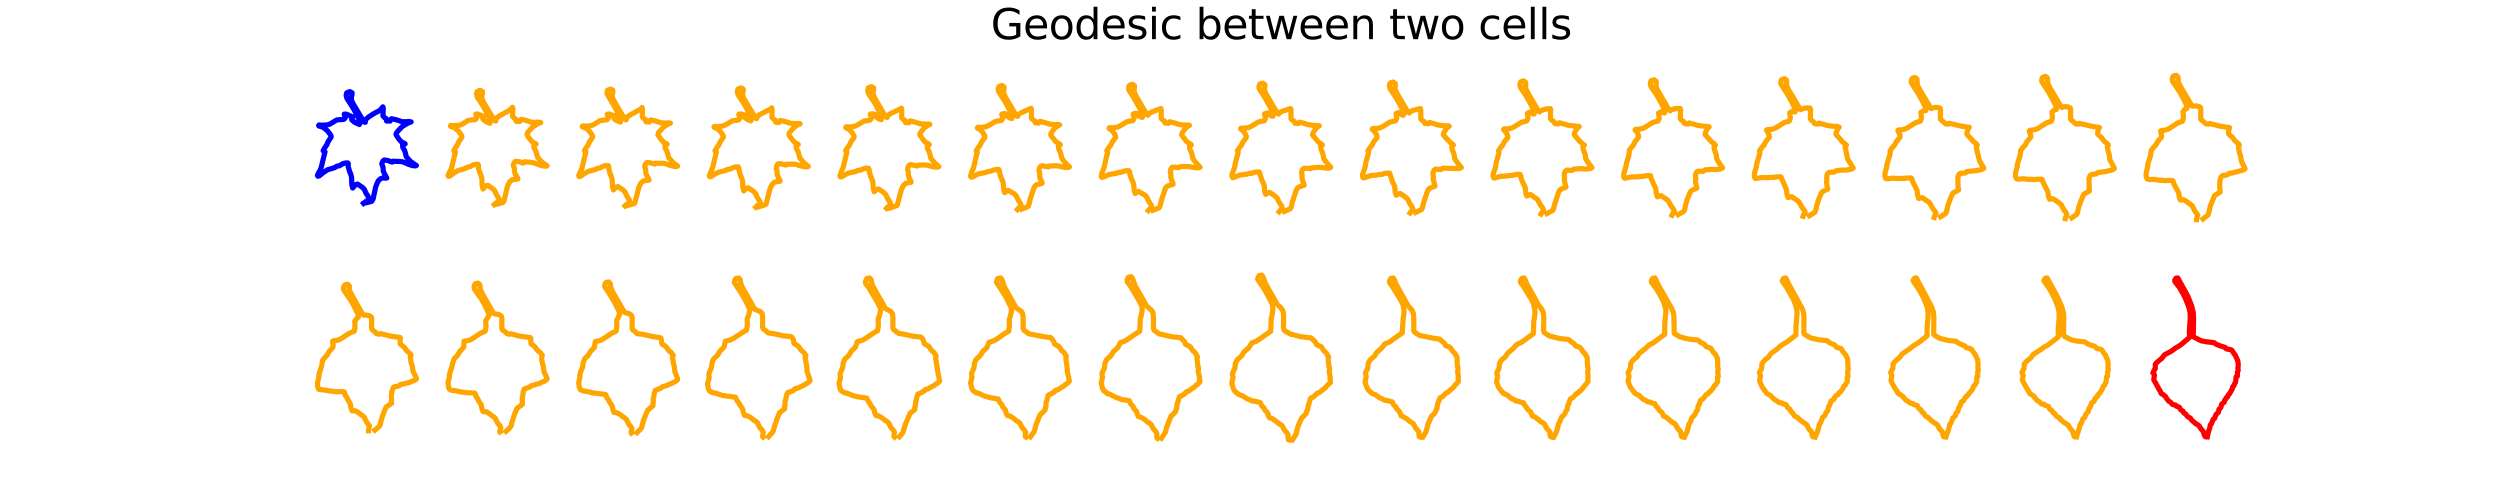 <?xml version="1.0" encoding="utf-8" standalone="no"?>
<!DOCTYPE svg PUBLIC "-//W3C//DTD SVG 1.1//EN"
  "http://www.w3.org/Graphics/SVG/1.1/DTD/svg11.dtd">
<svg xmlns:xlink="http://www.w3.org/1999/xlink" width="720pt" height="144pt" viewBox="0 0 720 144" xmlns="http://www.w3.org/2000/svg" version="1.1">
 <defs>
  <style type="text/css">*{stroke-linejoin: round; stroke-linecap: butt}</style>
 </defs>
 <g id="figure_1">
  <g id="patch_1">
   <path d="M 0 144 
L 720 144 
L 720 0 
L 0 0 
z
" style="fill: #ffffff"/>
  </g>
  <g id="axes_1">
   <g id="text_1">
    <!-- Geodesic between two cells -->
    <g transform="translate(285.348 11.28) scale(0.12 -0.12)">
     <defs>
      <path id="DejaVuSans-47" d="M 3809 666 
L 3809 1919 
L 2778 1919 
L 2778 2438 
L 4434 2438 
L 4434 434 
Q 4069 175 3628 42 
Q 3188 -91 2688 -91 
Q 1594 -91 976 548 
Q 359 1188 359 2328 
Q 359 3472 976 4111 
Q 1594 4750 2688 4750 
Q 3144 4750 3555 4637 
Q 3966 4525 4313 4306 
L 4313 3634 
Q 3963 3931 3569 4081 
Q 3175 4231 2741 4231 
Q 1884 4231 1454 3753 
Q 1025 3275 1025 2328 
Q 1025 1384 1454 906 
Q 1884 428 2741 428 
Q 3075 428 3337 486 
Q 3600 544 3809 666 
z
" transform="scale(0.016)"/>
      <path id="DejaVuSans-65" d="M 3597 1894 
L 3597 1613 
L 953 1613 
Q 991 1019 1311 708 
Q 1631 397 2203 397 
Q 2534 397 2845 478 
Q 3156 559 3463 722 
L 3463 178 
Q 3153 47 2828 -22 
Q 2503 -91 2169 -91 
Q 1331 -91 842 396 
Q 353 884 353 1716 
Q 353 2575 817 3079 
Q 1281 3584 2069 3584 
Q 2775 3584 3186 3129 
Q 3597 2675 3597 1894 
z
M 3022 2063 
Q 3016 2534 2758 2815 
Q 2500 3097 2075 3097 
Q 1594 3097 1305 2825 
Q 1016 2553 972 2059 
L 3022 2063 
z
" transform="scale(0.016)"/>
      <path id="DejaVuSans-6f" d="M 1959 3097 
Q 1497 3097 1228 2736 
Q 959 2375 959 1747 
Q 959 1119 1226 758 
Q 1494 397 1959 397 
Q 2419 397 2687 759 
Q 2956 1122 2956 1747 
Q 2956 2369 2687 2733 
Q 2419 3097 1959 3097 
z
M 1959 3584 
Q 2709 3584 3137 3096 
Q 3566 2609 3566 1747 
Q 3566 888 3137 398 
Q 2709 -91 1959 -91 
Q 1206 -91 779 398 
Q 353 888 353 1747 
Q 353 2609 779 3096 
Q 1206 3584 1959 3584 
z
" transform="scale(0.016)"/>
      <path id="DejaVuSans-64" d="M 2906 2969 
L 2906 4863 
L 3481 4863 
L 3481 0 
L 2906 0 
L 2906 525 
Q 2725 213 2448 61 
Q 2172 -91 1784 -91 
Q 1150 -91 751 415 
Q 353 922 353 1747 
Q 353 2572 751 3078 
Q 1150 3584 1784 3584 
Q 2172 3584 2448 3432 
Q 2725 3281 2906 2969 
z
M 947 1747 
Q 947 1113 1208 752 
Q 1469 391 1925 391 
Q 2381 391 2643 752 
Q 2906 1113 2906 1747 
Q 2906 2381 2643 2742 
Q 2381 3103 1925 3103 
Q 1469 3103 1208 2742 
Q 947 2381 947 1747 
z
" transform="scale(0.016)"/>
      <path id="DejaVuSans-73" d="M 2834 3397 
L 2834 2853 
Q 2591 2978 2328 3040 
Q 2066 3103 1784 3103 
Q 1356 3103 1142 2972 
Q 928 2841 928 2578 
Q 928 2378 1081 2264 
Q 1234 2150 1697 2047 
L 1894 2003 
Q 2506 1872 2764 1633 
Q 3022 1394 3022 966 
Q 3022 478 2636 193 
Q 2250 -91 1575 -91 
Q 1294 -91 989 -36 
Q 684 19 347 128 
L 347 722 
Q 666 556 975 473 
Q 1284 391 1588 391 
Q 1994 391 2212 530 
Q 2431 669 2431 922 
Q 2431 1156 2273 1281 
Q 2116 1406 1581 1522 
L 1381 1569 
Q 847 1681 609 1914 
Q 372 2147 372 2553 
Q 372 3047 722 3315 
Q 1072 3584 1716 3584 
Q 2034 3584 2315 3537 
Q 2597 3491 2834 3397 
z
" transform="scale(0.016)"/>
      <path id="DejaVuSans-69" d="M 603 3500 
L 1178 3500 
L 1178 0 
L 603 0 
L 603 3500 
z
M 603 4863 
L 1178 4863 
L 1178 4134 
L 603 4134 
L 603 4863 
z
" transform="scale(0.016)"/>
      <path id="DejaVuSans-63" d="M 3122 3366 
L 3122 2828 
Q 2878 2963 2633 3030 
Q 2388 3097 2138 3097 
Q 1578 3097 1268 2742 
Q 959 2388 959 1747 
Q 959 1106 1268 751 
Q 1578 397 2138 397 
Q 2388 397 2633 464 
Q 2878 531 3122 666 
L 3122 134 
Q 2881 22 2623 -34 
Q 2366 -91 2075 -91 
Q 1284 -91 818 406 
Q 353 903 353 1747 
Q 353 2603 823 3093 
Q 1294 3584 2113 3584 
Q 2378 3584 2631 3529 
Q 2884 3475 3122 3366 
z
" transform="scale(0.016)"/>
      <path id="DejaVuSans-20" transform="scale(0.016)"/>
      <path id="DejaVuSans-62" d="M 3116 1747 
Q 3116 2381 2855 2742 
Q 2594 3103 2138 3103 
Q 1681 3103 1420 2742 
Q 1159 2381 1159 1747 
Q 1159 1113 1420 752 
Q 1681 391 2138 391 
Q 2594 391 2855 752 
Q 3116 1113 3116 1747 
z
M 1159 2969 
Q 1341 3281 1617 3432 
Q 1894 3584 2278 3584 
Q 2916 3584 3314 3078 
Q 3713 2572 3713 1747 
Q 3713 922 3314 415 
Q 2916 -91 2278 -91 
Q 1894 -91 1617 61 
Q 1341 213 1159 525 
L 1159 0 
L 581 0 
L 581 4863 
L 1159 4863 
L 1159 2969 
z
" transform="scale(0.016)"/>
      <path id="DejaVuSans-74" d="M 1172 4494 
L 1172 3500 
L 2356 3500 
L 2356 3053 
L 1172 3053 
L 1172 1153 
Q 1172 725 1289 603 
Q 1406 481 1766 481 
L 2356 481 
L 2356 0 
L 1766 0 
Q 1100 0 847 248 
Q 594 497 594 1153 
L 594 3053 
L 172 3053 
L 172 3500 
L 594 3500 
L 594 4494 
L 1172 4494 
z
" transform="scale(0.016)"/>
      <path id="DejaVuSans-77" d="M 269 3500 
L 844 3500 
L 1563 769 
L 2278 3500 
L 2956 3500 
L 3675 769 
L 4391 3500 
L 4966 3500 
L 4050 0 
L 3372 0 
L 2619 2869 
L 1863 0 
L 1184 0 
L 269 3500 
z
" transform="scale(0.016)"/>
      <path id="DejaVuSans-6e" d="M 3513 2113 
L 3513 0 
L 2938 0 
L 2938 2094 
Q 2938 2591 2744 2837 
Q 2550 3084 2163 3084 
Q 1697 3084 1428 2787 
Q 1159 2491 1159 1978 
L 1159 0 
L 581 0 
L 581 3500 
L 1159 3500 
L 1159 2956 
Q 1366 3272 1645 3428 
Q 1925 3584 2291 3584 
Q 2894 3584 3203 3211 
Q 3513 2838 3513 2113 
z
" transform="scale(0.016)"/>
      <path id="DejaVuSans-6c" d="M 603 4863 
L 1178 4863 
L 1178 0 
L 603 0 
L 603 4863 
z
" transform="scale(0.016)"/>
     </defs>
     <use xlink:href="#DejaVuSans-47"/>
     <use xlink:href="#DejaVuSans-65" x="77.49"/>
     <use xlink:href="#DejaVuSans-6f" x="139.014"/>
     <use xlink:href="#DejaVuSans-64" x="200.195"/>
     <use xlink:href="#DejaVuSans-65" x="263.672"/>
     <use xlink:href="#DejaVuSans-73" x="325.195"/>
     <use xlink:href="#DejaVuSans-69" x="377.295"/>
     <use xlink:href="#DejaVuSans-63" x="405.078"/>
     <use xlink:href="#DejaVuSans-20" x="460.059"/>
     <use xlink:href="#DejaVuSans-62" x="491.846"/>
     <use xlink:href="#DejaVuSans-65" x="555.322"/>
     <use xlink:href="#DejaVuSans-74" x="616.846"/>
     <use xlink:href="#DejaVuSans-77" x="656.055"/>
     <use xlink:href="#DejaVuSans-65" x="737.842"/>
     <use xlink:href="#DejaVuSans-65" x="799.365"/>
     <use xlink:href="#DejaVuSans-6e" x="860.889"/>
     <use xlink:href="#DejaVuSans-20" x="924.268"/>
     <use xlink:href="#DejaVuSans-74" x="956.055"/>
     <use xlink:href="#DejaVuSans-77" x="995.264"/>
     <use xlink:href="#DejaVuSans-6f" x="1077.051"/>
     <use xlink:href="#DejaVuSans-20" x="1138.232"/>
     <use xlink:href="#DejaVuSans-63" x="1170.02"/>
     <use xlink:href="#DejaVuSans-65" x="1225"/>
     <use xlink:href="#DejaVuSans-6c" x="1286.523"/>
     <use xlink:href="#DejaVuSans-6c" x="1314.307"/>
     <use xlink:href="#DejaVuSans-73" x="1342.09"/>
    </g>
   </g>
  </g>
  <g id="axes_2">
   <g id="line2d_1">
    <path d="M 104.705 58.57 
L 105.213 58.148 
L 106.293 57.415 
L 106.194 56.892 
L 105.89 56.358 
L 105.427 55.671 
L 104.935 54.533 
L 104.375 53.956 
L 102.977 53.012 
L 102.388 53.207 
L 101.573 54.155 
L 101.317 53.168 
L 101.254 51.071 
L 100.935 49.856 
L 100.771 49.668 
L 100.259 47.916 
L 100.306 47.124 
L 100.144 46.915 
L 99.36 46.967 
L 98.699 47.166 
L 97.798 47.717 
L 96.944 47.894 
L 96.528 48.205 
L 96.002 48.4 
L 94.296 48.909 
L 92.94 49.829 
L 91.94 50.664 
L 91.552 50.756 
L 91.425 50.489 
L 91.597 50.12 
L 92.06 49.225 
L 92.442 48.473 
L 92.926 46.494 
L 93.6 43.711 
L 93.389 43.521 
L 93.063 43.413 
L 93.476 42.653 
L 94.182 41.581 
L 94.461 40.843 
L 95.359 39.476 
L 95.304 39.006 
L 94.366 37.72 
L 93.294 36.84 
L 93.077 36.679 
L 91.81 36.26 
L 91.786 36.073 
L 91.947 35.975 
L 92.474 36.054 
L 94.166 35.995 
L 95.006 35.744 
L 96.261 34.978 
L 96.89 34.596 
L 97.162 34.518 
L 98.997 34.373 
L 99.355 34.048 
L 99.439 33.864 
L 99.221 33.166 
L 99.145 32.874 
L 99.718 32.858 
L 101.259 33.56 
L 101.597 33.683 
L 101.521 33.847 
L 101.238 34.031 
L 101.345 34.564 
L 102.253 35.308 
L 102.913 35.583 
L 103.477 35.862 
L 103.799 35.266 
L 102.94 33.428 
L 101.9 31.465 
L 100.637 29.444 
L 99.94 28.394 
L 99.686 27.476 
L 99.849 26.755 
L 100.39 26.492 
L 100.776 26.39 
L 101.405 26.747 
L 101.376 27.378 
L 101.169 27.943 
L 101.202 28.787 
L 101.608 29.716 
L 102.561 31.33 
L 104.661 34.875 
L 105.055 35.218 
L 105.211 35.209 
L 105.262 34.644 
L 105.496 34.244 
L 106.212 33.657 
L 107.55 32.784 
L 108.245 32.396 
L 109.325 31.853 
L 109.733 31.441 
L 110.26 30.777 
L 110.378 31.125 
L 110.294 33.382 
L 110.691 33.833 
L 111.28 34.226 
L 111.325 34.83 
L 111.503 34.877 
L 112.005 34.823 
L 112.315 34.886 
L 112.492 34.458 
L 112.747 34.193 
L 114.049 34.473 
L 115.805 35.047 
L 117.021 35.057 
L 117.659 34.983 
L 118.396 35.107 
L 117.475 35.458 
L 115.867 36.417 
L 114.867 37.444 
L 114.225 38.216 
L 114.053 38.687 
L 114.231 39.075 
L 114.889 40.064 
L 115.659 40.916 
L 116.537 41.305 
L 116.671 41.441 
L 115.95 41.754 
L 116.006 42.457 
L 116.497 43.282 
L 116.788 44.166 
L 116.94 44.916 
L 117.106 45.265 
L 118.325 46.574 
L 119.652 47.491 
L 119.923 47.661 
L 119.651 47.785 
L 118.845 47.702 
L 117.589 47.311 
L 116.099 46.629 
L 115.22 46.508 
L 113.075 46.442 
L 113.003 46.671 
L 112.544 46.596 
L 111.876 46.263 
L 110.715 46.071 
L 110.394 46.245 
L 110.082 46.778 
L 109.965 47.206 
L 110.142 47.705 
L 110.341 48.263 
L 110.369 49.194 
L 110.647 49.871 
L 111.39 51.264 
L 110.977 51.298 
L 110.349 51.237 
L 109.649 51.429 
L 108.948 52.07 
L 108.566 52.904 
L 108.183 53.88 
L 107.455 57.274 
L 107.08 57.968 
L 105.933 58.286 
L 104.923 58.501 
L 104.923 58.501 
" clip-path="url(#p6e772724c3)" style="fill: none; stroke: #0000ff; stroke-width: 1.5; stroke-linecap: square"/>
   </g>
  </g>
  <g id="axes_3">
   <g id="line2d_2">
    <path d="M 142.354 58.934 
L 142.812 58.533 
L 143.837 57.791 
L 143.732 57.273 
L 143.424 56.74 
L 142.961 56.056 
L 142.465 54.915 
L 141.9 54.338 
L 140.479 53.378 
L 139.912 53.553 
L 139.113 54.43 
L 138.853 53.456 
L 138.779 51.41 
L 138.443 50.217 
L 138.281 50.03 
L 137.756 48.299 
L 137.791 47.512 
L 137.631 47.303 
L 136.857 47.344 
L 136.196 47.528 
L 135.299 48.044 
L 134.464 48.199 
L 134.056 48.487 
L 133.531 48.668 
L 131.863 49.122 
L 130.528 49.972 
L 129.559 50.723 
L 129.175 50.801 
L 129.043 50.526 
L 129.204 50.153 
L 129.642 49.245 
L 130.021 48.487 
L 130.492 46.509 
L 131.176 43.724 
L 130.981 43.536 
L 130.683 43.426 
L 131.102 42.668 
L 131.817 41.606 
L 132.109 40.854 
L 133.014 39.507 
L 132.973 39.051 
L 132.11 37.814 
L 130.929 36.808 
L 129.769 36.398 
L 129.751 36.216 
L 129.912 36.117 
L 130.427 36.19 
L 132.076 36.123 
L 132.912 35.865 
L 134.184 35.083 
L 134.82 34.695 
L 135.092 34.614 
L 136.894 34.444 
L 137.243 34.103 
L 137.327 33.905 
L 137.115 33.19 
L 137.042 32.883 
L 137.592 32.842 
L 139.331 33.54 
L 139.259 33.688 
L 138.988 33.855 
L 139.084 34.339 
L 139.924 35.01 
L 141.057 35.504 
L 141.364 34.911 
L 140.499 33.066 
L 139.457 31.098 
L 138.185 29.07 
L 137.48 28.012 
L 137.238 27.1 
L 137.404 26.389 
L 137.944 26.126 
L 138.332 26.026 
L 138.953 26.39 
L 138.93 27.019 
L 138.736 27.575 
L 138.778 28.407 
L 139.185 29.332 
L 140.259 31.162 
L 142.398 34.718 
L 142.785 34.853 
L 142.836 34.335 
L 143.061 33.97 
L 143.744 33.435 
L 146.938 31.636 
L 147.587 30.886 
L 147.702 31.24 
L 147.63 33.526 
L 148.027 33.971 
L 148.617 34.364 
L 148.678 34.953 
L 148.856 35.002 
L 149.352 34.954 
L 149.658 35.018 
L 149.834 34.613 
L 150.084 34.362 
L 151.374 34.643 
L 153.183 35.219 
L 154.386 35.234 
L 155.016 35.166 
L 155.735 35.298 
L 154.89 35.637 
L 153.429 36.55 
L 152.252 37.819 
L 151.922 38.281 
L 151.769 38.736 
L 151.962 39.117 
L 152.621 40.086 
L 153.397 40.951 
L 154.275 41.36 
L 154.414 41.506 
L 153.727 41.829 
L 153.787 42.541 
L 154.264 43.379 
L 154.552 44.263 
L 154.849 45.346 
L 156.036 46.66 
L 157.282 47.564 
L 157.541 47.744 
L 157.267 47.876 
L 156.491 47.816 
L 155.267 47.478 
L 153.483 46.802 
L 151.031 46.59 
L 150.87 46.735 
L 150.798 46.962 
L 150.345 46.896 
L 149.707 46.602 
L 148.559 46.434 
L 148.245 46.608 
L 147.937 47.145 
L 147.822 47.569 
L 147.989 48.067 
L 148.17 48.61 
L 148.184 49.519 
L 148.452 50.205 
L 149.128 51.358 
L 149.144 51.581 
L 147.46 51.773 
L 146.757 52.421 
L 146.156 53.659 
L 145.918 54.623 
L 145.16 57.829 
L 144.886 58.289 
L 143.771 58.623 
L 142.792 58.857 
L 142.792 58.857 
" clip-path="url(#pff5cafb8bd)" style="fill: none; stroke: #ffa500; stroke-width: 1.5; stroke-linecap: square"/>
   </g>
  </g>
  <g id="axes_4">
   <g id="line2d_3">
    <path d="M 180.009 59.293 
L 180.418 58.911 
L 181.391 58.16 
L 181.278 57.648 
L 180.967 57.115 
L 180.504 56.434 
L 180.002 55.29 
L 179.432 54.714 
L 177.988 53.737 
L 177.443 53.893 
L 176.658 54.698 
L 176.396 53.739 
L 176.31 51.744 
L 175.956 50.573 
L 175.797 50.386 
L 175.269 48.408 
L 175.347 48.203 
L 175.282 47.895 
L 175.124 47.686 
L 174.359 47.716 
L 173.698 47.885 
L 172.805 48.367 
L 171.988 48.499 
L 171.589 48.764 
L 171.063 48.933 
L 169.432 49.331 
L 168.117 50.113 
L 167.178 50.783 
L 166.799 50.848 
L 166.661 50.563 
L 166.811 50.186 
L 167.224 49.264 
L 167.599 48.501 
L 168.057 46.523 
L 168.751 43.734 
L 168.573 43.548 
L 168.302 43.437 
L 168.726 42.682 
L 169.451 41.629 
L 169.756 40.861 
L 170.67 39.536 
L 170.64 39.094 
L 169.851 37.904 
L 168.776 36.933 
L 167.72 36.534 
L 167.706 36.356 
L 167.868 36.257 
L 168.371 36.323 
L 169.976 36.247 
L 170.81 35.983 
L 172.099 35.185 
L 172.742 34.789 
L 173.014 34.705 
L 174.784 34.51 
L 175.122 34.153 
L 175.208 33.941 
L 175.001 33.208 
L 174.89 33.029 
L 174.932 32.884 
L 175.459 32.818 
L 177.065 33.397 
L 176.996 33.529 
L 176.737 33.681 
L 176.822 34.117 
L 177.594 34.717 
L 178.639 35.153 
L 178.931 34.563 
L 178.06 32.71 
L 176.887 30.513 
L 174.862 27.064 
L 174.791 26.73 
L 174.961 26.029 
L 175.5 25.766 
L 175.889 25.667 
L 176.502 26.039 
L 176.485 26.665 
L 176.305 27.214 
L 176.355 28.033 
L 176.763 28.954 
L 177.839 30.787 
L 179.825 34.15 
L 180.21 34.502 
L 180.36 34.504 
L 180.413 34.032 
L 180.628 33.701 
L 181.279 33.216 
L 184.478 31.448 
L 184.92 30.984 
L 185.032 31.346 
L 184.973 33.663 
L 185.369 34.102 
L 185.961 34.494 
L 186.037 35.068 
L 186.216 35.119 
L 186.706 35.077 
L 187.008 35.142 
L 187.181 34.76 
L 187.427 34.523 
L 188.93 34.885 
L 190.131 35.316 
L 191.151 35.43 
L 192.849 35.411 
L 193.081 35.481 
L 192.311 35.808 
L 190.992 36.675 
L 189.692 38.142 
L 189.482 38.779 
L 189.692 39.152 
L 190.351 40.102 
L 191.134 40.98 
L 192.011 41.411 
L 192.156 41.566 
L 191.503 41.899 
L 191.565 42.62 
L 192.03 43.473 
L 192.315 44.356 
L 192.591 45.424 
L 193.745 46.743 
L 194.912 47.633 
L 195.159 47.825 
L 194.882 47.965 
L 194.137 47.929 
L 192.768 47.574 
L 191.515 47.093 
L 190.703 47.018 
L 188.663 47.022 
L 188.59 47.248 
L 187.971 47.103 
L 187.186 46.871 
L 186.398 46.79 
L 186.092 46.965 
L 185.788 47.505 
L 185.673 47.925 
L 185.831 48.422 
L 185.995 48.95 
L 185.996 49.838 
L 186.252 50.533 
L 186.881 51.67 
L 186.893 51.892 
L 185.267 52.111 
L 184.561 52.766 
L 183.964 54.007 
L 183.641 55.33 
L 182.843 58.402 
L 182.689 58.604 
L 181.604 58.955 
L 180.656 59.208 
L 180.656 59.208 
" clip-path="url(#p39dc094556)" style="fill: none; stroke: #ffa500; stroke-width: 1.5; stroke-linecap: square"/>
   </g>
  </g>
  <g id="axes_5">
   <g id="line2d_4">
    <path d="M 217.67 59.645 
L 218.033 59.284 
L 218.953 58.522 
L 218.833 58.015 
L 218.519 57.483 
L 218.055 56.806 
L 217.549 55.659 
L 216.973 55.082 
L 215.505 54.088 
L 214.981 54.225 
L 214.211 54.962 
L 213.944 54.018 
L 213.847 52.073 
L 213.477 50.924 
L 213.32 50.738 
L 212.772 48.783 
L 212.844 48.579 
L 212.623 48.064 
L 211.867 48.083 
L 211.205 48.237 
L 210.314 48.686 
L 209.516 48.795 
L 208.889 49.134 
L 206.802 49.63 
L 205.708 50.252 
L 204.798 50.845 
L 204.422 50.896 
L 204.279 50.6 
L 204.418 50.22 
L 204.806 49.282 
L 205.266 48.201 
L 206.326 43.742 
L 205.918 43.446 
L 206.349 42.693 
L 207.083 41.65 
L 207.402 40.866 
L 208.324 39.562 
L 208.306 39.134 
L 207.59 37.992 
L 206.617 37.055 
L 205.66 36.666 
L 205.653 36.492 
L 205.815 36.393 
L 207.029 36.431 
L 208.206 36.284 
L 208.883 35.996 
L 210.927 34.792 
L 212.664 34.573 
L 212.994 34.199 
L 213.079 33.97 
L 212.878 33.219 
L 212.77 33.031 
L 212.813 32.877 
L 213.446 32.814 
L 214.796 33.253 
L 214.73 33.371 
L 214.484 33.507 
L 214.558 33.896 
L 215.264 34.429 
L 216.223 34.808 
L 216.501 34.222 
L 215.622 32.36 
L 214.449 30.161 
L 212.881 27.819 
L 212.565 27.267 
L 212.346 26.366 
L 212.519 25.674 
L 213.057 25.411 
L 213.448 25.315 
L 214.052 25.694 
L 214.042 26.318 
L 213.875 26.858 
L 213.933 27.665 
L 214.343 28.581 
L 215.539 30.631 
L 217.79 34.154 
L 217.938 34.161 
L 217.991 33.735 
L 218.196 33.436 
L 218.815 33.001 
L 221.858 31.445 
L 222.261 31.071 
L 222.368 31.44 
L 222.322 33.791 
L 222.719 34.224 
L 223.311 34.616 
L 223.404 35.175 
L 223.583 35.227 
L 224.067 35.192 
L 224.365 35.257 
L 224.536 34.898 
L 224.777 34.676 
L 226.272 35.038 
L 227.513 35.47 
L 228.541 35.586 
L 230.207 35.582 
L 230.436 35.656 
L 229.739 35.97 
L 228.557 36.791 
L 227.378 38.194 
L 227.192 38.814 
L 227.419 39.18 
L 228.08 40.11 
L 228.868 41.002 
L 229.746 41.455 
L 229.896 41.621 
L 229.276 41.964 
L 229.342 42.695 
L 229.888 43.778 
L 230.075 44.445 
L 230.33 45.498 
L 231.451 46.822 
L 232.541 47.7 
L 232.777 47.904 
L 232.497 48.052 
L 231.783 48.038 
L 230.443 47.745 
L 229.219 47.317 
L 228.439 47.265 
L 226.451 47.303 
L 226.378 47.528 
L 225.774 47.406 
L 225.015 47.204 
L 224.231 47.139 
L 223.934 47.315 
L 223.634 47.858 
L 223.557 48.558 
L 223.816 49.284 
L 223.802 50.15 
L 224.048 50.855 
L 224.628 51.977 
L 224.638 52.197 
L 223.07 52.443 
L 222.361 53.106 
L 221.766 54.35 
L 221.437 55.647 
L 220.639 58.713 
L 220.486 58.914 
L 219.433 59.281 
L 218.513 59.552 
L 218.513 59.552 
" clip-path="url(#pf41d105478)" style="fill: none; stroke: #ffa500; stroke-width: 1.5; stroke-linecap: square"/>
   </g>
  </g>
  <g id="axes_6">
   <g id="line2d_5">
    <path d="M 255.337 59.992 
L 255.656 59.65 
L 256.525 58.878 
L 256.398 58.376 
L 256.08 57.845 
L 255.616 57.171 
L 255.104 56.02 
L 254.523 55.443 
L 253.03 54.431 
L 252.527 54.55 
L 251.771 55.221 
L 251.501 54.291 
L 251.392 52.398 
L 251.004 51.27 
L 250.849 51.084 
L 250.283 49.154 
L 250.348 48.95 
L 250.128 48.437 
L 249.382 48.445 
L 248.718 48.584 
L 247.829 49 
L 247.049 49.087 
L 246.428 49.399 
L 244.388 49.819 
L 243.301 50.389 
L 242.418 50.907 
L 242.046 50.945 
L 241.897 50.639 
L 242.025 50.254 
L 242.272 49.524 
L 242.844 48.205 
L 243.514 45.379 
L 243.865 44.084 
L 243.9 43.747 
L 243.532 43.452 
L 243.969 42.702 
L 244.713 41.668 
L 245.048 40.868 
L 245.977 39.585 
L 245.972 39.171 
L 245.326 38.075 
L 244.451 37.172 
L 243.591 36.796 
L 243.589 36.625 
L 243.752 36.526 
L 244.933 36.553 
L 246.083 36.4 
L 246.764 36.104 
L 248.831 34.875 
L 250.535 34.63 
L 250.855 34.238 
L 250.941 33.992 
L 250.746 33.223 
L 250.641 33.026 
L 250.685 32.862 
L 251.291 32.759 
L 252.525 33.108 
L 252.463 33.212 
L 252.229 33.333 
L 252.293 33.677 
L 253.15 34.248 
L 253.809 34.471 
L 254.072 33.888 
L 253.187 32.017 
L 252.012 29.815 
L 250.55 27.621 
L 250.109 26.903 
L 249.903 26.007 
L 250.078 25.326 
L 250.615 25.063 
L 251.008 24.968 
L 251.604 25.355 
L 251.6 25.976 
L 251.447 26.509 
L 251.514 27.303 
L 252.041 28.436 
L 254.738 33.093 
L 255.372 33.813 
L 255.517 33.826 
L 255.638 33.273 
L 256.353 32.788 
L 259.355 31.32 
L 259.609 31.145 
L 259.713 31.522 
L 259.679 33.91 
L 260.077 34.336 
L 260.67 34.728 
L 260.778 35.273 
L 260.957 35.326 
L 261.436 35.298 
L 261.73 35.363 
L 261.898 35.027 
L 262.134 34.818 
L 263.621 35.181 
L 264.904 35.615 
L 265.94 35.732 
L 267.575 35.744 
L 267.801 35.82 
L 267.051 36.206 
L 266.123 36.898 
L 265.062 38.238 
L 264.9 38.84 
L 265.144 39.2 
L 266.021 40.408 
L 266.398 40.861 
L 266.996 41.188 
L 267.48 41.493 
L 267.635 41.67 
L 267.047 42.023 
L 267.116 42.764 
L 267.649 43.864 
L 267.832 44.53 
L 268.067 45.568 
L 269.155 46.897 
L 270.395 47.98 
L 270.112 48.137 
L 269.427 48.145 
L 267.943 47.854 
L 267.185 47.581 
L 266.171 47.506 
L 264.235 47.578 
L 264.161 47.801 
L 263.572 47.702 
L 262.331 47.389 
L 261.77 47.658 
L 261.474 48.204 
L 261.395 48.9 
L 261.631 49.61 
L 261.604 50.456 
L 261.838 51.17 
L 262.372 52.278 
L 262.379 52.497 
L 260.868 52.77 
L 260.155 53.44 
L 259.564 54.688 
L 259.228 55.959 
L 258.429 59.017 
L 258.278 59.218 
L 256.967 59.704 
L 256.365 59.892 
L 256.365 59.892 
" clip-path="url(#p49be8016e8)" style="fill: none; stroke: #ffa500; stroke-width: 1.5; stroke-linecap: square"/>
   </g>
  </g>
  <g id="axes_7">
   <g id="line2d_6">
    <path d="M 293.012 60.333 
L 293.289 60.01 
L 294.108 59.226 
L 293.974 58.73 
L 293.652 58.199 
L 293.187 57.529 
L 292.67 56.375 
L 292.084 55.798 
L 290.299 54.803 
L 289.963 54.984 
L 289.338 55.474 
L 289.065 54.559 
L 288.945 52.718 
L 288.539 51.612 
L 288.387 51.427 
L 287.8 49.519 
L 287.86 49.316 
L 287.641 48.806 
L 286.904 48.803 
L 286.055 49.006 
L 285.35 49.31 
L 284.588 49.375 
L 283.971 49.66 
L 281.77 50.087 
L 280.772 50.607 
L 280.039 50.972 
L 279.67 50.996 
L 279.515 50.678 
L 279.631 50.289 
L 279.855 49.546 
L 280.421 48.208 
L 280.915 45.974 
L 281.473 43.75 
L 281.143 43.456 
L 281.587 42.709 
L 282.341 41.684 
L 282.691 40.866 
L 283.629 39.605 
L 283.635 39.206 
L 283.058 38.155 
L 282.277 37.286 
L 281.511 36.921 
L 281.514 36.754 
L 281.678 36.654 
L 282.826 36.671 
L 283.949 36.512 
L 284.633 36.208 
L 286.724 34.953 
L 288.395 34.683 
L 288.706 34.271 
L 288.792 34.007 
L 288.604 33.218 
L 288.501 33.012 
L 288.546 32.837 
L 289.128 32.696 
L 290.253 32.961 
L 290.194 33.051 
L 289.972 33.158 
L 290.026 33.459 
L 290.801 33.952 
L 291.398 34.139 
L 291.646 33.559 
L 290.754 31.68 
L 289.437 29.244 
L 287.572 26.274 
L 287.461 25.653 
L 287.64 24.982 
L 288.176 24.719 
L 288.57 24.627 
L 289.157 25.021 
L 289.16 25.641 
L 289.021 26.165 
L 289.096 26.947 
L 289.624 28.074 
L 292.446 32.917 
L 292.956 33.478 
L 293.098 33.496 
L 293.216 33.005 
L 293.894 32.576 
L 296.826 31.231 
L 296.966 31.206 
L 297.066 31.591 
L 297.045 34.018 
L 297.443 34.438 
L 298.037 34.829 
L 298.16 35.36 
L 298.549 35.365 
L 299.103 35.459 
L 299.268 35.146 
L 299.5 34.95 
L 300.979 35.314 
L 302.305 35.748 
L 303.349 35.868 
L 304.953 35.894 
L 305.176 35.974 
L 304.507 36.342 
L 303.691 36.993 
L 302.743 38.272 
L 302.605 38.858 
L 303.038 39.476 
L 304.128 40.868 
L 304.727 41.202 
L 305.212 41.524 
L 305.373 41.712 
L 304.816 42.076 
L 304.889 42.827 
L 305.407 43.944 
L 305.588 44.61 
L 305.801 45.632 
L 306.856 46.967 
L 308.013 48.052 
L 307.727 48.218 
L 307.071 48.249 
L 305.616 48.028 
L 304.875 47.787 
L 303.898 47.742 
L 302.014 47.848 
L 301.94 48.069 
L 301.183 47.939 
L 300.15 47.721 
L 299.601 47.993 
L 299.309 48.542 
L 299.227 49.234 
L 299.44 49.93 
L 299.399 50.755 
L 299.622 51.479 
L 300.109 52.574 
L 300.114 52.792 
L 298.5 53.227 
L 298.044 53.615 
L 297.762 54.159 
L 296.763 57.122 
L 296.213 59.316 
L 295.852 59.618 
L 294.211 60.225 
L 294.211 60.225 
" clip-path="url(#p2008a36f48)" style="fill: none; stroke: #ffa500; stroke-width: 1.5; stroke-linecap: square"/>
   </g>
  </g>
  <g id="axes_8">
   <g id="line2d_7">
    <path d="M 330.695 60.67 
L 331.079 60.22 
L 331.703 59.569 
L 331.561 59.078 
L 331.236 58.547 
L 330.77 57.881 
L 330.248 56.723 
L 329.655 56.147 
L 327.855 55.124 
L 327.536 55.281 
L 326.915 55.723 
L 326.638 54.823 
L 326.507 53.034 
L 326.083 51.95 
L 325.933 51.765 
L 325.326 49.881 
L 325.379 49.678 
L 325.163 49.17 
L 324.434 49.156 
L 323.59 49.334 
L 322.877 49.616 
L 322.132 49.659 
L 321.521 49.917 
L 319.363 50.263 
L 318.254 50.794 
L 317.476 51.099 
L 317.295 51.048 
L 317.133 50.719 
L 317.287 50.043 
L 317.547 49.331 
L 317.997 48.21 
L 318.393 46.279 
L 319.044 43.75 
L 318.751 43.458 
L 319.201 42.713 
L 319.966 41.698 
L 320.333 40.862 
L 321.28 39.622 
L 321.297 39.237 
L 320.786 38.232 
L 319.915 37.309 
L 319.419 37.043 
L 319.427 36.88 
L 319.593 36.779 
L 320.707 36.785 
L 321.802 36.62 
L 322.49 36.309 
L 324.605 35.026 
L 326.243 34.731 
L 326.546 34.298 
L 326.631 34.014 
L 326.449 33.205 
L 326.35 32.989 
L 326.396 32.803 
L 327.069 32.633 
L 327.77 32.764 
L 327.978 32.809 
L 327.923 32.887 
L 327.712 32.979 
L 327.757 33.24 
L 328.452 33.66 
L 328.99 33.813 
L 329.223 33.236 
L 328.225 31.148 
L 326.881 28.717 
L 325.12 25.917 
L 325.021 25.304 
L 325.203 24.644 
L 325.738 24.381 
L 326.133 24.29 
L 326.713 24.693 
L 326.723 25.31 
L 326.596 25.827 
L 326.681 26.595 
L 327.21 27.718 
L 330.037 32.581 
L 330.542 33.148 
L 330.682 33.172 
L 330.796 32.74 
L 331.749 32.245 
L 333.153 31.708 
L 334.034 31.397 
L 334.332 31.251 
L 334.429 31.646 
L 334.421 34.114 
L 334.819 34.529 
L 335.414 34.919 
L 335.552 35.436 
L 335.939 35.447 
L 336.485 35.543 
L 336.875 35.069 
L 338.346 35.434 
L 339.716 35.869 
L 340.77 35.991 
L 342.342 36.033 
L 342.562 36.115 
L 341.97 36.467 
L 341.174 37.2 
L 340.372 38.484 
L 340.307 38.865 
L 340.76 39.47 
L 341.857 40.865 
L 342.456 41.206 
L 342.943 41.547 
L 343.109 41.747 
L 342.584 42.122 
L 342.66 42.882 
L 343.164 44.018 
L 343.341 44.683 
L 343.534 45.69 
L 344.555 47.031 
L 345.631 48.121 
L 345.341 48.297 
L 344.714 48.348 
L 343.135 48.14 
L 342.306 47.958 
L 339.939 47.959 
L 339.485 48.326 
L 338.47 48.159 
L 337.698 48.143 
L 337.425 48.321 
L 337.137 48.874 
L 337.052 49.561 
L 337.243 50.242 
L 337.189 51.046 
L 337.4 51.782 
L 337.841 52.864 
L 337.843 53.081 
L 336.288 53.542 
L 335.825 53.934 
L 335.544 54.485 
L 334.46 57.797 
L 334.103 59.363 
L 333.844 59.807 
L 332.612 60.342 
L 332.049 60.553 
L 332.049 60.553 
" clip-path="url(#p68fbe153c8)" style="fill: none; stroke: #ffa500; stroke-width: 1.5; stroke-linecap: square"/>
   </g>
  </g>
  <g id="axes_9">
   <g id="line2d_8">
    <path d="M 368.387 61.002 
L 368.724 60.567 
L 369.31 59.905 
L 369.16 59.419 
L 368.831 58.889 
L 368.365 58.226 
L 367.838 57.065 
L 367.239 56.489 
L 366.636 56.04 
L 365.667 55.418 
L 365.119 55.573 
L 364.501 55.968 
L 364.22 55.083 
L 364.079 53.347 
L 363.637 52.284 
L 363.489 52.099 
L 362.693 49.531 
L 361.973 49.506 
L 361.132 49.66 
L 360.411 49.92 
L 359.684 49.941 
L 359.076 50.173 
L 356.961 50.437 
L 355.738 50.96 
L 355.101 51.159 
L 354.919 51.101 
L 354.761 50.531 
L 354.884 50.073 
L 355.125 49.346 
L 355.572 48.211 
L 355.868 46.568 
L 356.57 44.073 
L 356.614 43.749 
L 356.356 43.457 
L 356.813 42.716 
L 357.589 41.71 
L 357.972 40.855 
L 358.928 39.637 
L 358.956 39.265 
L 358.511 38.304 
L 357.746 37.414 
L 357.314 37.16 
L 357.327 37.001 
L 357.494 36.9 
L 358.575 36.895 
L 359.643 36.723 
L 360.333 36.404 
L 362.474 35.094 
L 364.079 34.773 
L 364.372 34.318 
L 364.457 34.013 
L 364.283 33.183 
L 364.186 32.957 
L 364.233 32.759 
L 364.982 32.537 
L 365.511 32.617 
L 365.699 32.652 
L 365.648 32.718 
L 365.447 32.913 
L 365.605 33.107 
L 366.103 33.37 
L 366.584 33.491 
L 366.801 32.916 
L 365.796 30.82 
L 364.452 28.388 
L 362.67 25.564 
L 362.583 24.959 
L 362.768 24.31 
L 362.97 24.156 
L 363.699 23.958 
L 364.27 24.369 
L 364.287 24.984 
L 364.174 25.493 
L 364.267 26.248 
L 364.798 27.365 
L 367.766 32.448 
L 368.13 32.823 
L 368.268 32.852 
L 368.377 32.477 
L 369.277 32.052 
L 370.611 31.6 
L 371.441 31.364 
L 371.709 31.281 
L 371.802 31.684 
L 371.807 34.198 
L 372.205 34.606 
L 372.801 34.995 
L 372.954 35.499 
L 373.339 35.516 
L 373.878 35.615 
L 374.26 35.176 
L 375.956 35.63 
L 376.674 35.895 
L 378.203 36.1 
L 379.742 36.158 
L 379.959 36.243 
L 379.827 36.306 
L 379.175 36.79 
L 378.676 37.396 
L 378.055 38.494 
L 378.007 38.862 
L 378.481 39.453 
L 379.789 41.008 
L 380.341 41.292 
L 380.845 41.774 
L 380.349 42.159 
L 380.429 42.931 
L 380.918 44.086 
L 381.091 44.749 
L 381.264 45.742 
L 382.251 47.089 
L 383.249 48.185 
L 382.956 48.371 
L 382.356 48.444 
L 380.495 48.228 
L 379.742 48.168 
L 377.557 48.368 
L 377.482 48.586 
L 376.583 48.484 
L 375.506 48.463 
L 375.242 48.642 
L 374.958 49.198 
L 374.871 49.881 
L 375.039 50.548 
L 374.971 51.331 
L 375.17 52.078 
L 375.566 53.148 
L 375.566 53.364 
L 374.068 53.851 
L 373.599 54.247 
L 373.319 54.807 
L 372.229 58.092 
L 371.873 59.651 
L 371.617 60.092 
L 370.423 60.652 
L 369.879 60.874 
L 369.879 60.874 
" clip-path="url(#p0dbc44a515)" style="fill: none; stroke: #ffa500; stroke-width: 1.5; stroke-linecap: square"/>
   </g>
  </g>
  <g id="axes_10">
   <g id="line2d_9">
    <path d="M 406.089 61.331 
L 406.382 60.908 
L 406.931 60.235 
L 406.773 59.755 
L 406.441 59.226 
L 405.974 58.566 
L 405.441 57.402 
L 404.836 56.826 
L 404.229 56.377 
L 403.472 55.882 
L 403.236 55.734 
L 402.714 55.86 
L 402.098 56.209 
L 401.813 55.34 
L 401.661 53.657 
L 401.201 52.615 
L 401.055 52.431 
L 400.234 49.889 
L 399.521 49.854 
L 398.684 49.982 
L 397.953 50.221 
L 397.105 50.287 
L 396.355 50.445 
L 394.771 50.553 
L 393.475 51.015 
L 392.727 51.221 
L 392.544 51.157 
L 392.374 50.569 
L 392.48 50.102 
L 392.703 49.36 
L 393.146 48.21 
L 393.346 46.826 
L 394.134 44.065 
L 394.182 43.745 
L 393.957 43.454 
L 394.421 42.716 
L 395.208 41.72 
L 395.609 40.846 
L 396.574 39.65 
L 396.613 39.291 
L 396.23 38.374 
L 395.442 37.439 
L 395.196 37.273 
L 395.214 37.117 
L 395.382 37.016 
L 396.43 37.001 
L 397.469 36.822 
L 398.163 36.496 
L 400.329 35.156 
L 401.901 34.81 
L 402.185 34.331 
L 402.269 34.004 
L 402.057 32.705 
L 402.868 32.412 
L 403.418 32.487 
L 403.37 32.542 
L 403.178 32.706 
L 403.315 32.867 
L 403.755 33.08 
L 404.18 33.171 
L 404.382 32.6 
L 403.369 30.494 
L 402.026 28.064 
L 400.305 25.494 
L 400.148 24.617 
L 400.336 23.979 
L 400.536 23.824 
L 401.267 23.629 
L 401.829 24.049 
L 401.853 24.661 
L 401.754 25.162 
L 401.856 25.904 
L 402.388 27.015 
L 405.501 32.329 
L 405.855 32.536 
L 405.959 32.215 
L 406.807 31.857 
L 408.075 31.487 
L 408.925 31.28 
L 409.098 31.294 
L 409.186 31.706 
L 409.206 34.268 
L 409.604 34.669 
L 410.201 35.058 
L 410.368 35.548 
L 410.751 35.572 
L 411.282 35.673 
L 411.656 35.267 
L 413.348 35.722 
L 414.086 35.987 
L 415.649 36.195 
L 417.156 36.268 
L 417.37 36.356 
L 417.255 36.416 
L 416.691 36.875 
L 416.187 37.597 
L 415.736 38.492 
L 415.703 38.847 
L 416.411 39.694 
L 417.734 41.088 
L 418.401 41.565 
L 418.58 41.792 
L 418.112 42.189 
L 418.196 42.971 
L 418.67 44.146 
L 418.84 44.809 
L 418.992 45.786 
L 419.945 47.14 
L 420.867 48.245 
L 420.275 48.513 
L 418.775 48.534 
L 416.119 48.43 
L 415.466 48.464 
L 415.018 48.837 
L 413.792 48.729 
L 413.567 48.672 
L 413.051 48.956 
L 412.772 49.515 
L 412.682 50.193 
L 412.829 50.846 
L 412.747 51.608 
L 413.019 52.575 
L 413.281 53.642 
L 411.841 54.155 
L 411.364 54.556 
L 411.085 55.122 
L 409.99 58.381 
L 409.635 59.933 
L 409.382 60.371 
L 407.927 61.082 
L 407.701 61.19 
L 407.701 61.19 
" clip-path="url(#p50ee5543ea)" style="fill: none; stroke: #ffa500; stroke-width: 1.5; stroke-linecap: square"/>
   </g>
  </g>
  <g id="axes_11">
   <g id="line2d_10">
    <path d="M 443.803 61.657 
L 444.054 61.245 
L 444.566 60.56 
L 444.401 60.085 
L 444.064 59.557 
L 443.7 59.101 
L 442.747 57.386 
L 440.819 56.045 
L 440.323 56.142 
L 439.706 56.447 
L 439.418 55.594 
L 439.255 53.965 
L 438.776 52.944 
L 438.633 52.761 
L 438.154 51.553 
L 437.963 50.95 
L 437.997 50.746 
L 437.785 50.246 
L 437.081 50.199 
L 436.074 50.366 
L 435.504 50.521 
L 434.679 50.554 
L 433.927 50.689 
L 432.172 50.782 
L 430.354 51.285 
L 430.17 51.214 
L 429.987 50.608 
L 430.076 50.132 
L 430.28 49.374 
L 430.719 48.209 
L 430.903 46.826 
L 431.697 44.056 
L 431.669 43.563 
L 431.554 43.449 
L 432.026 42.714 
L 432.824 41.728 
L 433.244 40.834 
L 434.217 39.661 
L 434.268 39.315 
L 433.945 38.44 
L 433.189 37.487 
L 433.064 37.381 
L 433.088 37.229 
L 433.256 37.127 
L 434.27 37.102 
L 435.281 36.917 
L 435.978 36.582 
L 438.17 35.213 
L 439.709 34.842 
L 439.983 34.336 
L 440.067 33.986 
L 439.867 32.64 
L 440.715 32.275 
L 441.132 32.313 
L 441.087 32.357 
L 440.905 32.492 
L 441.022 32.622 
L 441.555 32.793 
L 441.779 32.854 
L 441.966 32.285 
L 440.945 30.171 
L 439.603 27.742 
L 437.859 25.149 
L 437.715 24.277 
L 437.906 23.651 
L 438.104 23.495 
L 438.838 23.303 
L 439.391 23.731 
L 439.422 24.341 
L 439.336 24.834 
L 439.447 25.563 
L 439.98 26.668 
L 443.094 32.004 
L 443.444 32.222 
L 443.543 31.951 
L 444.552 31.585 
L 445.38 31.378 
L 446.501 31.289 
L 446.584 31.711 
L 446.523 34.149 
L 446.795 34.518 
L 447.239 34.833 
L 447.613 35.106 
L 447.795 35.583 
L 448.176 35.613 
L 448.698 35.717 
L 449.065 35.345 
L 450.752 35.799 
L 451.51 36.064 
L 453.109 36.275 
L 454.582 36.363 
L 454.794 36.455 
L 454.696 36.512 
L 454.215 36.944 
L 453.807 37.612 
L 453.414 38.479 
L 453.397 38.821 
L 455.035 40.794 
L 456.313 41.801 
L 455.874 42.21 
L 455.961 43.003 
L 456.524 44.475 
L 456.717 45.823 
L 457.636 47.184 
L 458.485 48.3 
L 457.898 48.589 
L 456.431 48.68 
L 455.84 48.594 
L 455.123 48.579 
L 453.854 48.659 
L 453.221 48.709 
L 452.775 49.084 
L 451.586 49.027 
L 451.357 48.976 
L 450.853 49.264 
L 450.579 49.826 
L 450.486 50.5 
L 450.61 51.139 
L 450.516 51.88 
L 450.809 53.225 
L 450.995 53.703 
L 450.988 53.916 
L 449.605 54.453 
L 449.121 54.859 
L 448.844 55.434 
L 447.661 59.099 
L 447.39 60.209 
L 447.14 60.644 
L 445.514 61.5 
L 445.514 61.5 
" clip-path="url(#p46fa9b13c8)" style="fill: none; stroke: #ffa500; stroke-width: 1.5; stroke-linecap: square"/>
   </g>
  </g>
  <g id="axes_12">
   <g id="line2d_11">
    <path d="M 481.531 61.978 
L 481.743 61.576 
L 482.219 60.877 
L 482.045 60.408 
L 481.705 59.881 
L 481.34 59.43 
L 480.38 57.711 
L 478.419 56.349 
L 477.948 56.419 
L 477.329 56.681 
L 477.038 55.845 
L 476.865 54.271 
L 476.366 53.271 
L 476.123 52.775 
L 475.892 52.165 
L 475.57 51.557 
L 475.352 50.602 
L 474.656 50.544 
L 473.659 50.676 
L 473.068 50.819 
L 472.267 50.819 
L 471.511 50.932 
L 469.791 50.954 
L 467.987 51.35 
L 467.801 51.271 
L 467.605 50.647 
L 467.676 50.161 
L 467.764 49.647 
L 468.307 47.89 
L 468.378 47.185 
L 468.832 45.724 
L 469.07 44.924 
L 469.315 43.127 
L 469.791 42.544 
L 470.441 41.735 
L 470.88 40.821 
L 471.928 39.486 
L 471.831 38.857 
L 471.291 37.784 
L 470.922 37.485 
L 470.951 37.336 
L 471.121 37.234 
L 472.099 37.198 
L 473.081 37.008 
L 473.782 36.665 
L 475.999 35.266 
L 477.504 34.868 
L 477.768 34.336 
L 477.851 33.961 
L 477.665 32.565 
L 478.532 32.12 
L 478.844 32.128 
L 478.635 32.205 
L 478.728 32.372 
L 479.189 32.494 
L 479.382 32.538 
L 479.554 31.972 
L 478.525 29.85 
L 477.185 27.423 
L 475.419 24.809 
L 475.287 23.942 
L 475.482 23.327 
L 475.678 23.17 
L 476.413 22.982 
L 476.957 23.419 
L 476.996 24.026 
L 476.923 24.511 
L 477.043 25.226 
L 477.699 26.54 
L 478.311 27.551 
L 480.691 31.68 
L 481.036 31.91 
L 481.13 31.686 
L 482.081 31.392 
L 482.864 31.241 
L 483.92 31.27 
L 483.998 31.701 
L 483.948 34.197 
L 484.224 34.557 
L 484.872 34.996 
L 485.079 35.314 
L 485.067 35.493 
L 485.42 35.668 
L 485.862 35.679 
L 486.13 35.748 
L 486.488 35.408 
L 488.171 35.863 
L 488.949 36.128 
L 490.585 36.341 
L 492.024 36.444 
L 492.233 36.539 
L 492.151 36.593 
L 491.692 37.078 
L 491.428 37.617 
L 491.091 38.456 
L 491.09 38.786 
L 492.965 40.907 
L 493.509 41.222 
L 494.047 41.803 
L 493.634 42.225 
L 493.726 43.028 
L 494.271 44.521 
L 494.441 45.854 
L 495.325 47.221 
L 496.103 48.351 
L 495.521 48.662 
L 493.918 48.833 
L 492.804 48.779 
L 491.584 48.885 
L 490.969 48.95 
L 490.528 49.327 
L 489.373 49.319 
L 489.14 49.276 
L 488.648 49.567 
L 488.378 50.132 
L 488.283 50.801 
L 488.386 51.426 
L 488.277 52.147 
L 488.527 53.5 
L 488.698 53.974 
L 488.689 54.186 
L 487.362 54.748 
L 486.871 55.158 
L 486.501 56.013 
L 485.932 57.401 
L 485.488 58.943 
L 485.137 60.478 
L 484.891 60.909 
L 483.321 61.804 
L 483.321 61.804 
" clip-path="url(#pa1c539b0d7)" style="fill: none; stroke: #ffa500; stroke-width: 1.5; stroke-linecap: square"/>
   </g>
  </g>
  <g id="axes_13">
   <g id="line2d_12">
    <path d="M 519.272 62.299 
L 519.351 62.064 
L 519.888 61.19 
L 519.706 60.726 
L 519.362 60.201 
L 518.996 59.755 
L 518.028 58.033 
L 516.035 56.65 
L 515.589 56.695 
L 514.965 56.915 
L 514.671 56.095 
L 514.488 54.577 
L 513.138 51.452 
L 512.931 50.958 
L 512.699 50.893 
L 511.255 50.987 
L 510.643 51.118 
L 509.863 51.087 
L 509.103 51.177 
L 507.416 51.127 
L 505.62 51.417 
L 505.433 51.33 
L 505.223 50.687 
L 505.276 50.191 
L 505.346 49.665 
L 505.873 47.881 
L 505.845 47.592 
L 506.194 46.306 
L 506.635 44.925 
L 506.825 44.033 
L 506.828 43.549 
L 506.747 43.434 
L 507.232 42.706 
L 508.054 41.741 
L 508.513 40.806 
L 509.573 39.501 
L 509.51 38.896 
L 508.98 37.787 
L 508.764 37.583 
L 508.799 37.437 
L 508.969 37.335 
L 509.913 37.289 
L 510.865 37.093 
L 511.569 36.741 
L 513.812 35.312 
L 515.283 34.889 
L 515.537 34.327 
L 515.618 33.927 
L 515.445 32.48 
L 516.431 31.928 
L 516.549 31.928 
L 516.347 32.035 
L 516.485 32.135 
L 516.987 32.219 
L 517.143 31.656 
L 516.009 29.334 
L 514.897 27.293 
L 512.9 24.179 
L 512.862 23.606 
L 513.06 23.003 
L 513.254 22.845 
L 513.99 22.661 
L 514.525 23.107 
L 514.571 23.71 
L 514.512 24.188 
L 514.64 24.889 
L 515.297 26.195 
L 515.794 27.009 
L 518.498 31.543 
L 518.629 31.597 
L 518.644 31.525 
L 518.806 31.384 
L 519.793 31.146 
L 520.352 31.092 
L 521.272 31.119 
L 521.354 31.236 
L 521.427 31.677 
L 521.389 34.234 
L 521.667 34.585 
L 522.527 35.331 
L 522.522 35.503 
L 522.877 35.68 
L 523.313 35.697 
L 523.576 35.767 
L 523.926 35.459 
L 525.841 36.017 
L 526.973 36.263 
L 528.61 36.407 
L 529.148 36.399 
L 529.686 36.61 
L 529.619 36.661 
L 529.244 37.115 
L 529.049 37.612 
L 528.767 38.426 
L 528.781 38.744 
L 530.081 40.181 
L 530.483 40.7 
L 531.78 41.8 
L 531.393 42.235 
L 531.59 43.298 
L 532.094 45.588 
L 532.163 45.881 
L 533.137 47.441 
L 533.721 48.402 
L 533.143 48.735 
L 531.566 48.989 
L 530.48 48.981 
L 529.307 49.111 
L 528.712 49.191 
L 528.273 49.572 
L 527.152 49.613 
L 526.915 49.575 
L 526.435 49.87 
L 526.17 50.439 
L 526.071 51.102 
L 526.153 51.714 
L 526.031 52.415 
L 526.236 53.777 
L 526.392 54.248 
L 526.38 54.459 
L 524.919 55.171 
L 524.611 55.459 
L 524.244 56.323 
L 523.674 57.688 
L 523.225 59.221 
L 522.876 60.747 
L 522.634 61.174 
L 521.118 62.109 
L 521.118 62.109 
" clip-path="url(#p2da6f13423)" style="fill: none; stroke: #ffa500; stroke-width: 1.5; stroke-linecap: square"/>
   </g>
  </g>
  <g id="axes_14">
   <g id="line2d_13">
    <path d="M 557.027 62.622 
L 557.082 62.396 
L 557.573 61.502 
L 557.383 61.043 
L 557.035 60.519 
L 556.668 60.079 
L 555.694 58.355 
L 553.668 56.95 
L 553.171 57.004 
L 552.614 57.149 
L 552.317 56.347 
L 552.124 54.885 
L 550.714 52.014 
L 550.657 51.528 
L 550.523 51.318 
L 550.302 51.248 
L 548.863 51.302 
L 548.228 51.421 
L 547.47 51.358 
L 546.706 51.424 
L 545.049 51.303 
L 543.563 51.503 
L 543.066 51.392 
L 542.841 50.728 
L 542.875 50.221 
L 542.928 49.683 
L 543.437 47.872 
L 543.396 47.58 
L 543.751 46.309 
L 544.197 44.926 
L 544.384 44.021 
L 544.403 43.541 
L 544.337 43.423 
L 544.829 42.7 
L 545.663 41.746 
L 546.141 40.79 
L 547.213 39.516 
L 547.185 38.934 
L 546.699 37.798 
L 546.592 37.675 
L 546.632 37.532 
L 546.803 37.429 
L 547.711 37.374 
L 548.634 37.171 
L 549.34 36.811 
L 551.608 35.352 
L 553.045 34.902 
L 553.288 34.31 
L 553.368 33.882 
L 553.209 32.382 
L 554.247 31.708 
L 554.067 31.816 
L 554.454 31.88 
L 554.592 31.895 
L 554.733 31.335 
L 553.592 29.008 
L 552.483 26.968 
L 550.465 23.832 
L 550.439 23.267 
L 550.639 22.677 
L 550.831 22.518 
L 551.568 22.338 
L 552.094 22.792 
L 552.148 23.393 
L 552.102 23.863 
L 552.239 24.548 
L 552.897 25.846 
L 553.394 26.662 
L 556.091 31.218 
L 556.222 31.278 
L 556.236 31.221 
L 556.387 31.112 
L 557.468 30.917 
L 558.23 30.974 
L 558.803 31.189 
L 558.872 31.641 
L 558.845 34.261 
L 559.126 34.603 
L 560.35 35.682 
L 560.779 35.706 
L 561.036 35.777 
L 561.379 35.5 
L 565.068 36.375 
L 567.155 36.67 
L 567.101 36.718 
L 566.775 37.201 
L 566.609 37.774 
L 566.444 38.556 
L 566.47 38.698 
L 567.8 40.116 
L 568.206 40.646 
L 569.307 41.506 
L 569.452 41.878 
L 569.151 42.245 
L 569.348 43.324 
L 570.114 46.348 
L 571.339 48.456 
L 570.765 48.813 
L 569.208 49.152 
L 567.834 49.263 
L 567.023 49.344 
L 566.447 49.439 
L 566.012 49.822 
L 564.922 49.911 
L 564.68 49.881 
L 564.212 50.18 
L 563.849 51.131 
L 563.936 54.061 
L 564.077 54.529 
L 564.062 54.739 
L 562.441 55.595 
L 562.068 56.365 
L 561.518 57.703 
L 561.031 59.116 
L 560.499 61.248 
L 560.194 61.566 
L 558.906 62.419 
L 558.906 62.419 
" clip-path="url(#p38079ffcd7)" style="fill: none; stroke: #ffa500; stroke-width: 1.5; stroke-linecap: square"/>
   </g>
  </g>
  <g id="axes_15">
   <g id="line2d_14">
    <path d="M 594.798 62.951 
L 594.829 62.729 
L 595.275 61.813 
L 594.972 61.142 
L 594.593 60.714 
L 594.357 60.403 
L 593.698 59.026 
L 593.065 58.455 
L 592.437 58.007 
L 591.588 57.417 
L 591.134 57.228 
L 590.78 57.299 
L 590.277 57.387 
L 589.977 56.602 
L 589.775 55.197 
L 588.325 52.376 
L 588.26 51.894 
L 588.129 51.684 
L 587.918 51.608 
L 586.482 51.623 
L 585.824 51.729 
L 585.087 51.634 
L 584.318 51.676 
L 582.689 51.483 
L 581.197 51.596 
L 580.699 51.456 
L 580.459 50.772 
L 580.473 50.252 
L 580.508 49.701 
L 580.998 47.863 
L 580.945 47.566 
L 581.304 46.312 
L 581.756 44.927 
L 581.864 44.286 
L 581.974 43.532 
L 581.922 43.412 
L 582.421 42.693 
L 583.266 41.751 
L 583.766 40.773 
L 584.85 39.531 
L 584.854 38.97 
L 584.425 37.798 
L 584.45 37.619 
L 584.622 37.516 
L 585.494 37.451 
L 586.386 37.243 
L 587.095 36.875 
L 589.388 35.384 
L 590.791 34.908 
L 591.021 34.284 
L 591.1 33.827 
L 590.956 32.272 
L 591.936 31.467 
L 591.939 31.578 
L 592.199 31.562 
L 592.324 31.005 
L 591.177 28.674 
L 590.071 26.637 
L 588.031 23.479 
L 588.018 22.923 
L 588.221 22.345 
L 588.411 22.185 
L 589.149 22.009 
L 589.665 22.473 
L 589.726 23.07 
L 589.694 23.532 
L 589.839 24.203 
L 590.497 25.491 
L 590.994 26.308 
L 593.684 30.885 
L 593.814 30.952 
L 593.854 30.873 
L 594.053 30.811 
L 594.985 30.71 
L 595.713 30.816 
L 596.269 31.132 
L 596.332 31.594 
L 596.318 34.281 
L 596.601 34.614 
L 597.837 35.677 
L 598.259 35.708 
L 598.512 35.779 
L 598.847 35.532 
L 602.598 36.406 
L 604.638 36.72 
L 604.367 37.163 
L 604.118 38.18 
L 604.158 38.653 
L 605.281 39.686 
L 605.93 40.592 
L 607.032 41.486 
L 607.193 41.877 
L 606.909 42.259 
L 607.105 43.353 
L 607.401 44.383 
L 607.551 45.036 
L 607.601 45.938 
L 608.669 47.893 
L 608.957 48.518 
L 608.387 48.899 
L 606.846 49.327 
L 604.175 49.698 
L 603.744 50.083 
L 602.683 50.221 
L 602.437 50.198 
L 601.981 50.501 
L 601.625 51.45 
L 601.703 54.596 
L 601.734 55.031 
L 600.159 55.911 
L 599.788 56.693 
L 599.243 58.019 
L 598.749 59.409 
L 598.221 61.528 
L 597.923 61.847 
L 596.684 62.739 
L 596.684 62.739 
" clip-path="url(#p0819ec2ea4)" style="fill: none; stroke: #ffa500; stroke-width: 1.5; stroke-linecap: square"/>
   </g>
  </g>
  <g id="axes_16">
   <g id="line2d_15">
    <path d="M 632.596 63.27 
L 632.604 63.052 
L 632.936 61.895 
L 632.311 61.023 
L 632.075 60.717 
L 631.412 59.339 
L 630.775 58.771 
L 630.464 58.613 
L 629.555 57.889 
L 628.825 57.515 
L 628.491 57.555 
L 627.967 57.618 
L 627.665 56.853 
L 627.454 55.506 
L 625.965 52.739 
L 625.893 52.26 
L 625.765 52.051 
L 625.564 51.969 
L 623.822 51.989 
L 623.451 52.037 
L 622.733 51.911 
L 621.96 51.929 
L 620.357 51.662 
L 619.002 51.723 
L 618.354 51.514 
L 618.099 50.81 
L 618.093 50.277 
L 618.108 49.714 
L 618.579 47.849 
L 618.512 47.549 
L 618.875 46.313 
L 619.332 44.927 
L 619.435 44.271 
L 619.562 43.523 
L 619.524 43.399 
L 620.029 42.685 
L 620.886 41.757 
L 621.407 40.758 
L 622.501 39.548 
L 622.538 39.008 
L 622.273 37.701 
L 622.446 37.599 
L 623.281 37.524 
L 624.142 37.311 
L 624.853 36.934 
L 627.168 35.414 
L 628.534 34.913 
L 628.752 34.254 
L 628.828 33.767 
L 628.701 32.157 
L 629.073 31.726 
L 629.452 31.268 
L 629.82 31.226 
L 629.928 30.672 
L 628.663 28.109 
L 627.675 26.309 
L 625.696 23.431 
L 625.6 22.85 
L 625.703 22.283 
L 626.009 21.862 
L 626.747 21.69 
L 627.252 22.163 
L 627.321 22.756 
L 627.303 23.209 
L 627.457 23.864 
L 628.114 25.141 
L 628.61 25.958 
L 631.289 30.549 
L 631.486 30.545 
L 632.629 30.506 
L 633.647 30.818 
L 633.76 31.078 
L 633.818 31.55 
L 633.815 34.303 
L 634.101 34.627 
L 635.348 35.673 
L 635.762 35.71 
L 636.009 35.782 
L 636.336 35.564 
L 639.513 36.362 
L 642.137 36.768 
L 641.93 37.235 
L 641.788 38.328 
L 641.848 38.616 
L 643.002 39.619 
L 643.656 40.544 
L 644.759 41.473 
L 644.935 41.882 
L 644.668 42.28 
L 644.964 44.031 
L 645.245 44.705 
L 645.528 46.416 
L 646.575 48.587 
L 646.009 48.992 
L 645.499 49.118 
L 642.856 49.82 
L 641.9 49.968 
L 641.474 50.355 
L 640.44 50.542 
L 640.189 50.527 
L 639.747 50.832 
L 639.398 51.778 
L 639.282 52.949 
L 639.267 53.552 
L 639.401 55.333 
L 637.872 56.235 
L 637.506 57.027 
L 636.965 58.339 
L 636.545 59.434 
L 636.307 60.524 
L 636.045 61.587 
L 635.815 62.001 
L 634.462 63.06 
L 634.462 63.06 
" clip-path="url(#pebc52ea076)" style="fill: none; stroke: #ffa500; stroke-width: 1.5; stroke-linecap: square"/>
   </g>
  </g>
  <g id="axes_17">
   <g id="line2d_16">
    <path d="M 106.144 124.066 
L 106.129 123.848 
L 106.409 122.667 
L 105.777 121.807 
L 105.543 121.504 
L 104.877 120.129 
L 104.236 119.565 
L 103.922 119.409 
L 103.003 118.67 
L 102.269 118.28 
L 101.952 118.291 
L 101.407 118.328 
L 101.102 117.583 
L 100.883 116.297 
L 100.062 114.941 
L 99.979 114.595 
L 99.425 113.831 
L 99.151 112.902 
L 98.961 112.816 
L 97.213 112.788 
L 96.827 112.829 
L 95.908 112.686 
L 95.351 112.664 
L 93.399 112.311 
L 91.944 112.172 
L 91.752 112.05 
L 91.481 111.326 
L 91.454 110.78 
L 91.449 110.203 
L 91.898 108.313 
L 91.817 108.009 
L 92.184 106.793 
L 92.645 105.409 
L 92.743 104.738 
L 92.887 103.995 
L 92.862 103.865 
L 93.373 103.158 
L 94.24 102.244 
L 94.783 101.224 
L 95.886 100.049 
L 95.937 99.397 
L 95.766 98.393 
L 95.823 98.258 
L 95.996 98.156 
L 96.794 98.072 
L 97.621 97.855 
L 98.333 97.47 
L 100.669 95.92 
L 101.997 95.394 
L 102.201 94.7 
L 102.238 93.658 
L 102.164 92.516 
L 102.529 92.036 
L 102.896 91.482 
L 103.175 91.361 
L 103.268 90.81 
L 101.999 88.25 
L 101.018 86.459 
L 99.022 83.568 
L 98.932 82.989 
L 99.044 82.437 
L 99.348 82.021 
L 100.084 81.854 
L 100.578 82.335 
L 100.654 82.923 
L 100.649 83.368 
L 100.812 84.006 
L 101.582 85.415 
L 102.187 86.494 
L 104.427 90.473 
L 104.753 90.768 
L 104.788 90.728 
L 105.047 90.709 
L 106.359 90.895 
L 106.918 91.281 
L 106.998 91.506 
L 107.05 91.987 
L 106.986 94.378 
L 107.167 94.952 
L 107.779 95.416 
L 108.156 95.676 
L 108.42 96.078 
L 109.01 96.194 
L 109.25 96.265 
L 109.569 96.076 
L 112.786 96.87 
L 115.185 97.183 
L 115.334 97.376 
L 115.241 97.774 
L 115.257 98.199 
L 115.217 98.946 
L 115.266 99.069 
L 116.451 100.041 
L 117.109 100.985 
L 118.212 101.948 
L 118.404 102.378 
L 118.153 102.792 
L 118.433 104.576 
L 118.712 105.246 
L 118.96 106.94 
L 119.923 108.916 
L 119.918 109.147 
L 119.182 109.666 
L 118.619 109.807 
L 118.229 110.015 
L 117.622 110.241 
L 116.851 110.371 
L 116.273 110.564 
L 115.345 110.735 
L 114.925 111.123 
L 113.918 111.36 
L 113.662 111.353 
L 113.233 111.661 
L 112.892 112.601 
L 112.744 113.741 
L 112.717 114.342 
L 112.783 115.273 
L 112.716 115.468 
L 112.788 116.129 
L 111.208 117.235 
L 110.572 118.691 
L 109.824 120.883 
L 109.485 122.358 
L 109.26 122.766 
L 107.962 123.868 
L 107.962 123.868 
" clip-path="url(#p7e7198f89b)" style="fill: none; stroke: #ffa500; stroke-width: 1.5; stroke-linecap: square"/>
   </g>
  </g>
  <g id="axes_18">
   <g id="line2d_17">
    <path d="M 143.978 124.391 
L 143.934 124.308 
L 143.986 123.983 
L 144.245 123.175 
L 143.913 122.525 
L 143.527 122.115 
L 143.294 121.817 
L 142.626 120.445 
L 141.982 119.884 
L 141.665 119.732 
L 140.737 118.978 
L 139.874 118.547 
L 139.128 118.565 
L 138.822 117.841 
L 138.595 116.616 
L 137.759 115.292 
L 137.676 114.954 
L 137.105 114.207 
L 136.82 113.285 
L 136.64 113.194 
L 134.887 113.118 
L 134.484 113.152 
L 133.582 112.969 
L 133.022 112.93 
L 130.932 112.459 
L 130.43 112.49 
L 130.081 112.411 
L 129.42 112.107 
L 129.134 111.363 
L 129.155 111.177 
L 129.058 110.212 
L 129.485 108.298 
L 129.389 107.989 
L 129.759 106.796 
L 130.225 105.413 
L 130.316 104.727 
L 130.815 103.292 
L 131.669 102.481 
L 132.058 101.862 
L 132.426 101.214 
L 133.572 99.96 
L 133.601 99.137 
L 133.633 98.328 
L 133.806 98.225 
L 134.565 98.133 
L 135.36 97.911 
L 136.072 97.518 
L 138.426 95.941 
L 139.716 95.389 
L 139.976 94.109 
L 139.883 92.386 
L 140.239 91.852 
L 140.629 91.158 
L 140.574 91.085 
L 140.801 90.998 
L 140.877 90.451 
L 139.481 87.643 
L 138.633 86.115 
L 136.621 83.216 
L 136.537 82.638 
L 136.658 82.101 
L 136.959 81.691 
L 137.693 81.529 
L 138.176 82.019 
L 138.26 82.6 
L 138.336 83.371 
L 138.856 84.49 
L 142.035 90.107 
L 142.415 90.384 
L 143.529 90.553 
L 144.249 90.897 
L 144.44 91.194 
L 144.563 91.945 
L 144.506 94.413 
L 144.695 94.972 
L 145.303 95.426 
L 145.679 95.683 
L 145.956 96.074 
L 146.537 96.198 
L 146.771 96.269 
L 147.082 96.106 
L 149.615 96.811 
L 152.704 97.224 
L 152.865 97.417 
L 152.83 97.798 
L 152.895 98.2 
L 152.897 98.936 
L 152.954 99.054 
L 153.898 99.728 
L 154.416 100.383 
L 154.833 100.956 
L 155.558 101.491 
L 156.169 102.317 
L 155.963 103.295 
L 156.258 104.843 
L 156.447 105.32 
L 156.659 106.995 
L 157.541 108.998 
L 157.529 109.244 
L 156.809 109.797 
L 156.247 109.961 
L 155.863 110.205 
L 155.25 110.484 
L 154.493 110.644 
L 153.952 110.852 
L 153.053 111.045 
L 152.638 111.434 
L 150.98 112.035 
L 150.648 112.969 
L 150.608 113.789 
L 150.422 114.386 
L 150.433 116.471 
L 148.901 117.6 
L 148.19 119.272 
L 147.443 121.632 
L 147.187 122.668 
L 146.817 123.202 
L 146.108 123.878 
L 145.724 124.215 
L 145.724 124.215 
" clip-path="url(#p88e4ba77bd)" style="fill: none; stroke: #ffa500; stroke-width: 1.5; stroke-linecap: square"/>
   </g>
  </g>
  <g id="axes_19">
   <g id="line2d_18">
    <path d="M 181.827 124.727 
L 181.767 124.646 
L 181.797 124.307 
L 182.018 123.476 
L 181.677 122.834 
L 181.289 122.431 
L 181.058 122.137 
L 180.389 120.771 
L 179.741 120.215 
L 179.422 120.065 
L 178.486 119.297 
L 177.566 118.839 
L 176.859 118.813 
L 176.552 118.111 
L 176.318 116.948 
L 175.467 115.656 
L 175.385 115.326 
L 174.796 114.598 
L 174.5 113.683 
L 174.331 113.587 
L 170.448 113.127 
L 170.044 112.959 
L 167.761 112.522 
L 167.091 112.166 
L 166.788 111.401 
L 166.802 111.214 
L 166.668 110.223 
L 167.07 108.285 
L 166.959 107.972 
L 167.333 106.801 
L 167.771 105.798 
L 167.964 104.458 
L 168.421 103.287 
L 169.279 102.498 
L 169.684 101.868 
L 170.064 101.209 
L 171.225 99.996 
L 171.319 99.21 
L 171.437 98.39 
L 171.61 98.288 
L 172.331 98.188 
L 173.092 97.962 
L 174.037 97.403 
L 176.173 95.958 
L 177.424 95.381 
L 177.664 94.029 
L 177.591 92.249 
L 177.938 91.656 
L 178.346 90.796 
L 178.392 90.763 
L 178.36 90.755 
L 178.246 90.729 
L 178.343 90.679 
L 178.427 90.613 
L 178.486 90.071 
L 176.995 87.081 
L 175.783 85.023 
L 174.148 82.546 
L 174.185 82.03 
L 174.397 81.511 
L 174.575 81.349 
L 175.306 81.193 
L 175.776 81.691 
L 175.867 82.456 
L 175.962 83.016 
L 176.483 84.117 
L 179.833 89.946 
L 180.082 90.04 
L 181.189 90.342 
L 181.774 90.705 
L 181.973 91.104 
L 182.086 91.904 
L 182.036 94.452 
L 182.233 94.995 
L 182.836 95.438 
L 183.284 95.828 
L 183.322 95.958 
L 183.682 96.146 
L 184.909 96.231 
L 187.896 96.92 
L 190.228 97.263 
L 190.392 97.492 
L 190.491 97.949 
L 190.531 98.402 
L 190.578 98.941 
L 190.644 99.054 
L 191.624 99.703 
L 191.894 99.962 
L 192.56 100.94 
L 193.277 101.485 
L 193.9 102.356 
L 193.792 102.649 
L 193.664 102.898 
L 193.996 104.936 
L 194.182 105.408 
L 194.359 107.063 
L 195.159 109.097 
L 195.139 109.357 
L 194.435 109.946 
L 193.874 110.134 
L 193.638 110.355 
L 191.626 111.165 
L 190.756 111.381 
L 190.347 111.771 
L 188.721 112.435 
L 188.398 113.363 
L 188.333 114.169 
L 188.134 114.744 
L 188.138 115.986 
L 188.036 116.19 
L 188.071 116.839 
L 186.495 118.181 
L 185.29 121.167 
L 184.785 123.205 
L 184.524 123.528 
L 184.026 124.016 
L 183.48 124.583 
L 183.48 124.583 
" clip-path="url(#p652a6ac5d7)" style="fill: none; stroke: #ffa500; stroke-width: 1.5; stroke-linecap: square"/>
   </g>
  </g>
  <g id="axes_20">
   <g id="line2d_19">
    <path d="M 219.733 125.869 
L 219.65 125.786 
L 219.657 125.418 
L 219.846 124.531 
L 219.361 123.689 
L 218.843 123.168 
L 218.149 121.76 
L 217.477 121.19 
L 217.143 121.038 
L 216.166 120.229 
L 215.217 119.724 
L 214.459 119.652 
L 214.14 118.948 
L 213.892 117.808 
L 212.996 116.505 
L 212.912 116.173 
L 212.284 115.437 
L 211.801 114.395 
L 208.948 114.003 
L 208.618 113.958 
L 208.031 113.881 
L 205.9 113.169 
L 205.347 113.145 
L 205.137 112.99 
L 204.811 112.888 
L 204.273 112.561 
L 203.943 111.748 
L 203.948 111.551 
L 203.769 110.496 
L 204.047 109.588 
L 204.231 108.838 
L 204.129 107.752 
L 204.54 106.678 
L 204.878 105.928 
L 205.067 104.519 
L 205.396 103.556 
L 205.757 103.165 
L 206.684 102.268 
L 207.314 101.151 
L 208.53 99.938 
L 208.693 99.158 
L 208.908 98.289 
L 209.086 98.184 
L 210.255 97.962 
L 211.281 97.412 
L 214.308 95.447 
L 215.003 95.102 
L 215.23 93.626 
L 215.174 91.723 
L 215.523 91.043 
L 216.007 89.188 
L 214.464 86.104 
L 213.221 83.993 
L 211.515 81.419 
L 211.566 80.895 
L 211.787 80.375 
L 211.967 80.207 
L 212.72 80.051 
L 213.194 80.575 
L 213.303 81.357 
L 213.414 81.919 
L 213.954 83.038 
L 217.392 89.06 
L 217.716 89.209 
L 218.965 89.719 
L 219.466 90.26 
L 219.549 90.588 
L 219.656 91.47 
L 219.611 94.19 
L 219.823 94.736 
L 220.648 95.308 
L 220.909 95.579 
L 220.955 95.707 
L 221.327 95.903 
L 222.93 96.12 
L 225.703 96.729 
L 227.844 96.955 
L 228.266 97.339 
L 228.392 97.744 
L 228.525 98.07 
L 228.612 98.817 
L 228.689 98.929 
L 229.742 99.574 
L 230.019 99.833 
L 230.711 100.864 
L 231.447 101.439 
L 232.103 102.389 
L 232.009 102.705 
L 231.885 102.974 
L 232.3 105.334 
L 232.429 105.983 
L 232.377 106.831 
L 233.287 109.433 
L 233.258 109.719 
L 232.544 110.368 
L 231.965 110.587 
L 231.722 110.85 
L 229.68 111.81 
L 228.976 111.946 
L 228.688 112.227 
L 228.608 112.423 
L 228.14 112.615 
L 227.678 112.819 
L 226.914 113.03 
L 226.622 113.504 
L 226.391 114.446 
L 226.323 114.989 
L 226.104 115.563 
L 226.067 116.861 
L 225.942 117.078 
L 225.959 117.743 
L 224.818 118.638 
L 224.564 118.763 
L 223.756 120.674 
L 222.977 123.035 
L 222.72 124.074 
L 222.36 124.618 
L 221.869 125.143 
L 221.33 125.757 
L 221.33 125.757 
" clip-path="url(#pc9314943e9)" style="fill: none; stroke: #ffa500; stroke-width: 1.5; stroke-linecap: square"/>
   </g>
  </g>
  <g id="axes_21">
   <g id="line2d_20">
    <path d="M 257.597 125.869 
L 257.493 125.787 
L 257.474 125.408 
L 257.619 124.509 
L 257.133 123.692 
L 256.625 123.192 
L 255.943 121.816 
L 255.281 121.263 
L 254.952 121.117 
L 253.985 120.308 
L 252.944 119.75 
L 252.279 119.664 
L 251.965 118.996 
L 251.716 117.938 
L 250.913 116.962 
L 250.531 116.174 
L 250.105 115.673 
L 249.628 114.653 
L 247.051 114.289 
L 246.489 114.118 
L 245.909 114.024 
L 243.825 113.206 
L 243.263 113.152 
L 243.05 112.965 
L 242.725 112.838 
L 242.19 112.473 
L 241.848 111.654 
L 241.845 111.458 
L 241.627 110.393 
L 241.889 109.491 
L 242.066 108.747 
L 241.938 107.678 
L 242.345 106.644 
L 242.682 105.92 
L 242.856 104.514 
L 243.218 103.558 
L 243.576 103.181 
L 244.495 102.318 
L 245.137 101.2 
L 246.385 99.963 
L 246.749 98.826 
L 246.879 98.428 
L 247.054 98.326 
L 248.135 98.099 
L 249.134 97.55 
L 252.105 95.583 
L 252.763 95.23 
L 252.963 93.701 
L 252.93 91.773 
L 253.262 91.034 
L 253.659 89.224 
L 253.565 88.776 
L 252.793 87.209 
L 250.37 83.073 
L 249.319 81.673 
L 249.254 81.093 
L 249.525 80.363 
L 249.699 80.199 
L 250.434 80.051 
L 250.886 80.574 
L 251.008 81.331 
L 251.241 82.138 
L 252.839 85.024 
L 253.746 86.579 
L 255.004 88.843 
L 255.393 89.061 
L 256.592 89.733 
L 257.042 90.414 
L 257.171 91.625 
L 257.134 94.38 
L 257.35 94.899 
L 258.831 96.021 
L 260.365 96.265 
L 263.142 96.854 
L 265.223 97.087 
L 265.638 97.473 
L 265.834 97.878 
L 266.011 98.188 
L 266.14 98.916 
L 266.226 99.022 
L 267.3 99.63 
L 267.568 99.875 
L 268.251 100.906 
L 268.966 101.48 
L 269.618 102.567 
L 269.435 103.062 
L 270.209 107.792 
L 270.414 108.529 
L 270.382 108.581 
L 270.628 109.751 
L 269.94 110.428 
L 269.372 110.669 
L 269.136 110.964 
L 267.958 111.572 
L 267.611 111.78 
L 267.166 112.032 
L 266.495 112.182 
L 266.224 112.465 
L 266.146 112.654 
L 265.779 112.77 
L 265.47 113.026 
L 264.344 113.51 
L 264.035 114.436 
L 263.917 115.228 
L 263.69 115.771 
L 263.611 117.058 
L 263.468 117.277 
L 263.466 117.924 
L 262.393 118.824 
L 262.139 118.947 
L 260.825 121.993 
L 260.003 124.625 
L 259.545 125.161 
L 259.041 125.792 
L 259.041 125.792 
" clip-path="url(#p21a1cd3e91)" style="fill: none; stroke: #ffa500; stroke-width: 1.5; stroke-linecap: square"/>
   </g>
  </g>
  <g id="axes_22">
   <g id="line2d_21">
    <path d="M 295.46 125.869 
L 295.33 125.789 
L 295.285 125.398 
L 295.385 124.485 
L 294.901 123.696 
L 294.405 123.217 
L 293.737 121.877 
L 293.088 121.34 
L 292.763 121.201 
L 291.809 120.393 
L 290.79 119.802 
L 290.106 119.682 
L 289.799 119.05 
L 289.55 118.074 
L 288.747 117.144 
L 288.579 116.584 
L 287.941 115.914 
L 287.472 114.918 
L 284.929 114.485 
L 284.382 114.286 
L 283.81 114.174 
L 281.777 113.25 
L 281.206 113.166 
L 280.99 112.942 
L 280.836 112.924 
L 280.135 112.387 
L 279.782 111.563 
L 279.772 111.368 
L 279.515 110.294 
L 279.76 109.399 
L 279.93 108.664 
L 279.775 107.612 
L 280.177 106.621 
L 280.511 105.923 
L 280.669 104.524 
L 281.065 103.573 
L 281.419 103.21 
L 282.327 102.381 
L 282.978 101.267 
L 284.223 100.096 
L 284.709 98.874 
L 284.87 98.572 
L 285.298 98.435 
L 286.3 98.116 
L 287.247 97.526 
L 289.401 96.019 
L 290.529 95.371 
L 290.7 93.792 
L 290.689 91.842 
L 291.002 91.042 
L 291.31 89.569 
L 291.226 89.419 
L 291.289 89.257 
L 291.298 88.729 
L 289.727 85.617 
L 288.85 84.177 
L 288.291 83.271 
L 286.986 81.303 
L 287.059 80.82 
L 287.274 80.351 
L 287.44 80.19 
L 288.155 80.051 
L 288.585 80.572 
L 289.275 82.665 
L 290.286 84.442 
L 292.608 88.612 
L 292.992 88.878 
L 294.127 89.656 
L 294.527 90.325 
L 294.606 90.827 
L 294.683 91.792 
L 294.654 94.577 
L 294.873 95.069 
L 296.326 96.145 
L 297.789 96.412 
L 300.56 96.982 
L 302.575 97.22 
L 303.001 97.653 
L 303.257 98.021 
L 303.482 98.319 
L 303.745 99.13 
L 304.838 99.698 
L 305.097 99.93 
L 305.767 100.958 
L 306.459 101.53 
L 307.118 102.652 
L 306.957 103.16 
L 307.41 106.521 
L 307.334 106.885 
L 307.76 108.575 
L 307.967 109.786 
L 307.308 110.491 
L 306.752 110.754 
L 306.522 111.082 
L 305.358 111.774 
L 305.029 112 
L 304.624 112.261 
L 303.988 112.422 
L 303.735 112.708 
L 303.658 112.889 
L 303.304 113.015 
L 303.006 113.306 
L 301.924 113.807 
L 301.598 114.968 
L 301.49 115.47 
L 301.325 115.695 
L 301.242 116.279 
L 301.249 117.06 
L 300.991 117.704 
L 300.952 118.107 
L 300.16 118.883 
L 299.608 119.326 
L 298.344 122.354 
L 297.864 124.302 
L 297.498 124.764 
L 297.209 125.17 
L 296.74 125.817 
L 296.74 125.817 
" clip-path="url(#pd6c77ae913)" style="fill: none; stroke: #ffa500; stroke-width: 1.5; stroke-linecap: square"/>
   </g>
  </g>
  <g id="axes_23">
   <g id="line2d_22">
    <path d="M 333.357 126.249 
L 333.196 126.171 
L 333.123 125.76 
L 333.18 124.819 
L 332.687 124.045 
L 332.194 123.58 
L 331.53 122.256 
L 330.882 121.729 
L 330.556 121.594 
L 329.599 120.776 
L 328.58 120.141 
L 327.864 119.983 
L 327.558 119.377 
L 327.306 118.466 
L 326.487 117.568 
L 326.323 117.028 
L 325.669 116.38 
L 325.199 115.392 
L 322.928 115.045 
L 322.1 114.652 
L 321.526 114.521 
L 319.502 113.471 
L 319.032 113.422 
L 318.804 113.202 
L 318.163 112.689 
L 317.822 112.456 
L 317.453 111.616 
L 317.434 111.419 
L 317.133 110.319 
L 317.366 109.419 
L 317.531 108.682 
L 317.346 107.631 
L 317.75 106.669 
L 318.087 105.985 
L 318.232 104.573 
L 318.672 103.611 
L 319.026 103.257 
L 319.94 102.451 
L 320.612 101.322 
L 321.956 100.061 
L 322.7 98.652 
L 323.111 98.512 
L 324.054 98.19 
L 324.998 97.592 
L 327.151 96.072 
L 328.237 95.403 
L 328.372 93.133 
L 328.393 91.748 
L 328.545 91.435 
L 328.914 89.587 
L 328.948 89.162 
L 328.853 88.959 
L 328.903 88.483 
L 328.8 88.059 
L 328.048 86.537 
L 325.531 82.337 
L 324.666 81.189 
L 324.616 80.63 
L 324.896 79.963 
L 325.058 79.803 
L 325.765 79.671 
L 326.18 80.197 
L 326.894 82.235 
L 328.112 84.411 
L 328.976 85.888 
L 330.178 88.125 
L 330.67 88.527 
L 331.75 89.49 
L 332.011 89.96 
L 332.143 90.767 
L 332.205 91.791 
L 332.184 94.647 
L 332.409 95.12 
L 333.86 96.167 
L 335.631 96.545 
L 337.21 96.938 
L 340.077 97.264 
L 340.541 97.756 
L 340.77 98.033 
L 341.14 98.387 
L 341.459 99.189 
L 342.591 99.727 
L 342.846 99.949 
L 343.515 100.989 
L 344.196 101.568 
L 344.873 102.742 
L 344.732 103.27 
L 344.916 104.827 
L 344.976 105.415 
L 345.151 105.862 
L 345.148 106.631 
L 345.058 106.982 
L 345.461 108.609 
L 345.404 108.664 
L 345.575 109.936 
L 344.931 110.681 
L 344.377 110.97 
L 344.151 111.34 
L 342.978 112.132 
L 342.659 112.38 
L 342.285 112.653 
L 341.672 112.828 
L 341.431 113.12 
L 341.355 113.296 
L 341.007 113.433 
L 340.715 113.766 
L 339.655 114.293 
L 339.336 115.435 
L 339.207 115.926 
L 339.037 116.135 
L 338.941 116.713 
L 338.928 117.498 
L 338.62 118.149 
L 338.571 118.545 
L 337.829 119.34 
L 337.274 119.782 
L 335.953 123.131 
L 335.645 124.468 
L 335.337 124.975 
L 334.936 125.539 
L 334.494 126.213 
L 334.494 126.213 
" clip-path="url(#p3ab7b47bac)" style="fill: none; stroke: #ffa500; stroke-width: 1.5; stroke-linecap: square"/>
   </g>
  </g>
  <g id="axes_24">
   <g id="line2d_23">
    <path d="M 371.261 126.693 
L 371.064 126.616 
L 370.959 126.184 
L 370.971 125.211 
L 370.472 124.453 
L 369.983 124.002 
L 369.322 122.695 
L 368.677 122.177 
L 368.351 122.046 
L 367.392 121.219 
L 366.372 120.535 
L 365.622 120.336 
L 365.318 119.757 
L 365.063 118.908 
L 364.231 118.041 
L 364.07 117.52 
L 363.401 116.894 
L 362.929 115.914 
L 361.615 115.605 
L 361.519 115.548 
L 360.637 115.499 
L 359.822 115.06 
L 359.246 114.909 
L 358.119 114.181 
L 358.028 114.057 
L 356.62 113.573 
L 356.39 113.259 
L 356.236 113.224 
L 355.511 112.546 
L 355.126 111.689 
L 355.098 111.49 
L 354.751 110.363 
L 354.971 109.457 
L 355.131 108.718 
L 354.915 107.668 
L 355.32 106.733 
L 355.659 106.066 
L 355.79 104.638 
L 356.278 103.663 
L 356.634 103.318 
L 357.551 102.533 
L 358.244 101.392 
L 359.617 100.179 
L 360.546 98.731 
L 360.94 98.588 
L 361.824 98.264 
L 362.764 97.658 
L 364.913 96.125 
L 365.956 95.435 
L 366.068 93.073 
L 366.106 91.649 
L 366.249 91.316 
L 366.563 89.425 
L 366.583 88.717 
L 366.47 88.496 
L 366.46 87.681 
L 364.601 84.086 
L 363.703 82.631 
L 362.2 80.401 
L 362.298 79.943 
L 362.669 79.353 
L 363.367 79.227 
L 363.767 79.758 
L 364.504 81.743 
L 365.703 83.888 
L 366.55 85.336 
L 367.853 87.723 
L 368.746 88.483 
L 369.458 89.476 
L 369.644 90.201 
L 369.673 92.882 
L 369.6 94.243 
L 369.809 95.062 
L 370.495 95.551 
L 371.908 96.344 
L 372.182 96.322 
L 373.387 96.659 
L 374.693 96.972 
L 377.558 97.303 
L 378.804 98.459 
L 379.18 99.256 
L 380.353 99.762 
L 380.603 99.975 
L 381.27 101.027 
L 381.94 101.613 
L 382.634 102.841 
L 382.514 103.392 
L 382.685 104.962 
L 382.733 105.559 
L 382.904 105.997 
L 382.891 106.755 
L 382.813 106.865 
L 382.787 107.092 
L 383.123 108.713 
L 383.05 108.771 
L 383.183 110.107 
L 382.235 111.027 
L 382.002 111.211 
L 381.78 111.627 
L 380.598 112.525 
L 380.289 112.797 
L 379.946 113.082 
L 379.355 113.271 
L 378.233 114.362 
L 377.516 114.646 
L 377.29 115.1 
L 376.631 117.54 
L 376.607 117.982 
L 376.246 118.641 
L 376.188 119.031 
L 375.495 119.846 
L 374.938 120.288 
L 373.976 122.417 
L 373.707 123.19 
L 373.248 125.056 
L 372.248 126.662 
L 372.248 126.662 
" clip-path="url(#p0845251f34)" style="fill: none; stroke: #ffa500; stroke-width: 1.5; stroke-linecap: square"/>
   </g>
  </g>
  <g id="axes_25">
   <g id="line2d_24">
    <path d="M 409.025 125.869 
L 408.801 125.8 
L 408.67 125.369 
L 408.637 124.417 
L 408.03 123.63 
L 407.7 123.302 
L 407.079 122.082 
L 406.472 121.601 
L 406.163 121.482 
L 405.255 120.69 
L 403.902 119.904 
L 403.546 119.765 
L 403.196 118.942 
L 403.017 118.497 
L 402.216 117.707 
L 402.068 117.232 
L 401.421 116.661 
L 400.972 115.742 
L 399.73 115.411 
L 399.642 115.348 
L 398.785 115.281 
L 398.024 114.82 
L 397.478 114.659 
L 396.426 113.904 
L 396.342 113.769 
L 394.981 113.226 
L 394.757 112.878 
L 394.61 112.837 
L 393.912 112.123 
L 393.499 111.105 
L 393.125 110.014 
L 393.321 109.151 
L 393.467 108.451 
L 393.232 107.46 
L 393.615 106.602 
L 393.938 105.986 
L 394.048 104.623 
L 394.558 103.686 
L 394.896 103.368 
L 395.767 102.647 
L 396.441 101.555 
L 397.898 100.263 
L 398.843 99.037 
L 399.201 98.9 
L 400.204 98.467 
L 401.693 97.392 
L 403.839 95.878 
L 404.101 91.838 
L 404.351 90.098 
L 404.34 89.043 
L 404.217 88.769 
L 404.077 87.776 
L 403.375 86.361 
L 400.881 82.303 
L 400.31 81.589 
L 400.157 81.124 
L 400.26 80.703 
L 400.607 80.164 
L 401.258 80.051 
L 401.702 80.804 
L 401.939 81.637 
L 402.73 83.008 
L 403.167 83.835 
L 405.603 88.156 
L 406.626 89.276 
L 407.031 90.208 
L 407.141 91.299 
L 407.167 92.388 
L 407.161 95.229 
L 407.385 95.642 
L 408.749 96.577 
L 412.743 97.402 
L 414.558 97.65 
L 415.542 98.507 
L 415.939 98.78 
L 416.352 99.529 
L 417.5 99.979 
L 417.732 100.17 
L 418.361 101.176 
L 418.983 101.737 
L 419.657 102.952 
L 419.639 103.937 
L 419.713 104.992 
L 419.746 105.564 
L 419.904 105.97 
L 419.883 106.675 
L 419.771 106.981 
L 420.023 108.51 
L 419.937 108.568 
L 420.025 109.895 
L 419.145 110.819 
L 418.925 111.009 
L 418.719 111.448 
L 417.592 112.405 
L 417.31 112.686 
L 417.012 112.969 
L 416.474 113.159 
L 415.443 114.26 
L 414.77 114.548 
L 414.571 114.976 
L 414.034 116.373 
L 413.923 116.908 
L 413.87 117.66 
L 413.476 118.291 
L 413.412 118.654 
L 412.802 119.445 
L 412.274 119.862 
L 411.5 121.662 
L 411.273 122.029 
L 410.994 123.262 
L 410.704 124.27 
L 409.817 125.837 
L 409.817 125.837 
" clip-path="url(#pfc8b3c826a)" style="fill: none; stroke: #ffa500; stroke-width: 1.5; stroke-linecap: square"/>
   </g>
  </g>
  <g id="axes_26">
   <g id="line2d_25">
    <path d="M 446.845 125.869 
L 446.584 125.805 
L 446.423 125.361 
L 446.344 124.396 
L 445.746 123.644 
L 445.426 123.334 
L 444.824 122.158 
L 444.232 121.697 
L 443.93 121.584 
L 442.727 120.59 
L 442.146 120.12 
L 442.094 120.067 
L 441.332 119.801 
L 440.992 119.039 
L 440.817 118.639 
L 440.102 118.036 
L 439.447 117.117 
L 439.109 116.707 
L 438.79 116.019 
L 437.681 115.758 
L 437.491 115.585 
L 436.629 115.499 
L 435.895 115 
L 435.359 114.823 
L 434.344 114.016 
L 434.263 113.866 
L 432.901 113.245 
L 432.675 112.851 
L 432.531 112.803 
L 431.562 111.508 
L 430.996 109.921 
L 431.176 109.072 
L 431.314 108.386 
L 431.053 107.418 
L 431.427 106.605 
L 431.745 106.018 
L 431.839 104.671 
L 432.223 103.994 
L 432.72 103.436 
L 433.576 102.752 
L 434.254 101.672 
L 435.854 100.318 
L 436.416 99.669 
L 436.739 99.303 
L 437.001 99.113 
L 437.895 98.762 
L 438.755 98.188 
L 441.617 96.072 
L 441.744 92.324 
L 441.857 91.975 
L 442.075 90.076 
L 442.003 88.882 
L 441.862 88.54 
L 441.666 87.498 
L 440.985 86.127 
L 438.57 82.211 
L 438.011 81.515 
L 437.864 81.064 
L 437.976 80.664 
L 438.309 80.155 
L 438.937 80.051 
L 439.359 80.789 
L 439.61 81.578 
L 441.173 84.364 
L 441.432 84.803 
L 441.735 85.348 
L 442.461 86.735 
L 443.09 87.871 
L 443.882 88.861 
L 444.278 89.528 
L 444.517 90.242 
L 444.612 91.494 
L 444.579 93.708 
L 444.517 95.066 
L 444.73 95.769 
L 446.175 96.746 
L 449.176 97.495 
L 451.488 97.749 
L 451.822 97.811 
L 452.699 98.578 
L 453.492 99.12 
L 453.733 99.606 
L 454.214 99.779 
L 454.847 99.97 
L 455.251 100.272 
L 455.864 101.267 
L 456.46 101.822 
L 457.138 103.064 
L 457.144 104.049 
L 457.2 105.093 
L 457.221 105.66 
L 457.371 106.049 
L 457.343 106.726 
L 457.219 107.015 
L 457.4 108.508 
L 457.296 108.566 
L 457.343 109.929 
L 455.167 112.58 
L 454.816 112.719 
L 454.442 113.207 
L 453.937 113.405 
L 452.958 114.554 
L 452.305 114.855 
L 452.123 115.271 
L 451.748 116.446 
L 451.574 116.6 
L 451.454 117.117 
L 451.383 117.857 
L 450.942 118.484 
L 450.766 119.017 
L 450.317 119.628 
L 449.8 120.035 
L 449.059 121.758 
L 448.837 122.098 
L 448.568 123.289 
L 448.293 124.246 
L 447.484 125.828 
L 447.484 125.828 
" clip-path="url(#p59f4991891)" style="fill: none; stroke: #ffa500; stroke-width: 1.5; stroke-linecap: square"/>
   </g>
  </g>
  <g id="axes_27">
   <g id="line2d_26">
    <path d="M 484.658 125.865 
L 484.357 125.808 
L 484.164 125.351 
L 484.041 124.374 
L 483.451 123.657 
L 483.143 123.365 
L 482.559 122.233 
L 481.985 121.793 
L 481.69 121.687 
L 480.511 120.704 
L 480.054 120.349 
L 479.893 120.141 
L 479.115 119.836 
L 478.784 119.134 
L 478.614 118.776 
L 477.897 118.212 
L 477.47 117.511 
L 476.915 116.959 
L 476.607 116.29 
L 475.525 116.008 
L 475.341 115.815 
L 474.476 115.711 
L 473.768 115.175 
L 473.243 114.984 
L 472.264 114.125 
L 472.187 113.958 
L 470.826 113.259 
L 470.598 112.816 
L 470.457 112.761 
L 469.493 111.406 
L 468.876 109.823 
L 469.039 108.99 
L 469.168 108.32 
L 468.882 107.375 
L 469.248 106.607 
L 469.559 106.049 
L 469.636 104.722 
L 470.067 104.037 
L 470.553 103.506 
L 471.391 102.859 
L 472.071 101.793 
L 473.982 100.281 
L 475.018 99.28 
L 475.83 98.935 
L 476.954 98.138 
L 479.414 96.273 
L 479.475 92.927 
L 479.796 89.475 
L 479.673 88.728 
L 479.511 88.311 
L 479.176 87.035 
L 478.685 86.065 
L 477.364 83.678 
L 477.081 83.212 
L 476.108 81.969 
L 475.63 81.277 
L 475.611 80.797 
L 476.013 80.146 
L 476.617 80.051 
L 477.016 80.772 
L 477.281 81.518 
L 481.08 88.242 
L 481.32 88.607 
L 481.92 89.923 
L 482.075 91.005 
L 482.181 96.003 
L 483.723 96.967 
L 485.002 97.345 
L 486.489 97.668 
L 488.759 97.915 
L 489.07 97.979 
L 489.696 98.558 
L 490.163 98.817 
L 490.872 99.133 
L 491.386 99.846 
L 492.562 100.216 
L 492.774 100.382 
L 493.37 101.363 
L 493.94 101.91 
L 494.62 103.177 
L 494.651 104.162 
L 494.725 104.83 
L 494.697 105.754 
L 494.84 106.126 
L 494.804 106.775 
L 494.67 107.046 
L 494.859 108.412 
L 494.657 108.562 
L 494.662 109.959 
L 494.206 110.605 
L 494.139 110.8 
L 493.645 111.166 
L 493.458 111.685 
L 492.546 112.786 
L 492.211 112.933 
L 491.874 113.441 
L 491.401 113.647 
L 490.996 114.134 
L 490.797 114.453 
L 490.474 114.844 
L 489.749 115.312 
L 489.292 116.684 
L 489.115 116.822 
L 488.988 117.321 
L 488.899 118.049 
L 488.412 118.67 
L 488.24 119.194 
L 487.835 119.804 
L 487.329 120.2 
L 486.744 121.725 
L 486.404 122.161 
L 486.147 123.308 
L 485.886 124.214 
L 485.153 125.808 
L 485.153 125.808 
" clip-path="url(#pb45b29d0fa)" style="fill: none; stroke: #ffa500; stroke-width: 1.5; stroke-linecap: square"/>
   </g>
  </g>
  <g id="axes_28">
   <g id="line2d_27">
    <path d="M 522.453 125.858 
L 522.111 125.809 
L 521.886 125.339 
L 521.718 124.35 
L 521.022 123.599 
L 520.841 123.394 
L 520.456 122.502 
L 520.004 122.043 
L 519.187 121.552 
L 518.281 120.819 
L 517.84 120.456 
L 517.679 120.213 
L 516.884 119.869 
L 516.064 118.741 
L 515.612 118.255 
L 515.484 117.864 
L 514.841 117.391 
L 514.562 116.84 
L 514.414 116.554 
L 513.361 116.251 
L 513.183 116.038 
L 512.317 115.916 
L 511.635 115.343 
L 511.12 115.137 
L 510.177 114.227 
L 510.104 114.043 
L 508.746 113.265 
L 508.518 112.773 
L 508.379 112.71 
L 507.422 111.297 
L 506.755 109.72 
L 506.902 108.903 
L 507.023 108.25 
L 506.712 107.329 
L 507.068 106.607 
L 507.372 106.077 
L 507.433 104.772 
L 507.912 104.08 
L 508.386 103.576 
L 509.206 102.964 
L 510.051 101.798 
L 511.881 100.477 
L 512.904 99.528 
L 514.872 98.32 
L 517.223 96.48 
L 517.226 94.063 
L 517.414 92.296 
L 517.559 90.079 
L 517.398 88.691 
L 517.085 87.791 
L 516.486 86.198 
L 514.6 82.872 
L 513.279 80.948 
L 513.493 80.427 
L 513.713 80.138 
L 514.291 80.051 
L 514.668 80.755 
L 514.945 81.458 
L 517.572 86.201 
L 518.226 87.486 
L 519.11 89.042 
L 519.392 89.937 
L 519.532 91.157 
L 519.506 95.986 
L 519.729 96.322 
L 521.25 97.214 
L 522.059 97.482 
L 523.784 97.85 
L 526.009 98.09 
L 526.299 98.156 
L 526.767 98.596 
L 527.528 99.013 
L 528.34 99.318 
L 528.906 100.013 
L 530.093 100.345 
L 530.295 100.498 
L 530.872 101.464 
L 531.417 102.003 
L 532.098 103.292 
L 532.237 106.01 
L 532.302 106.486 
L 532.169 106.896 
L 532.118 107.075 
L 532.251 108.404 
L 532.014 108.555 
L 531.977 109.983 
L 531.54 110.643 
L 531.483 110.85 
L 531.003 111.235 
L 530.828 111.795 
L 529.925 112.986 
L 529.605 113.142 
L 529.304 113.67 
L 528.861 113.882 
L 528.481 114.363 
L 528.36 114.482 
L 528.13 115.02 
L 527.797 115.232 
L 527.374 115.454 
L 527.225 115.846 
L 526.833 116.916 
L 526.654 117.04 
L 526.52 117.52 
L 526.413 118.235 
L 525.88 118.85 
L 525.621 119.581 
L 525.162 120.08 
L 524.918 120.178 
L 524.302 121.818 
L 523.97 122.217 
L 523.724 123.32 
L 523.477 124.175 
L 523.001 125.342 
L 522.819 125.781 
L 522.819 125.781 
" clip-path="url(#p45c551cb7a)" style="fill: none; stroke: #ffa500; stroke-width: 1.5; stroke-linecap: square"/>
   </g>
  </g>
  <g id="axes_29">
   <g id="line2d_28">
    <path d="M 560.209 125.851 
L 559.824 125.811 
L 559.566 125.327 
L 559.353 124.328 
L 558.671 123.617 
L 558.499 123.424 
L 558.129 122.57 
L 557.691 122.132 
L 556.902 121.665 
L 556.013 120.937 
L 555.588 120.565 
L 555.427 120.287 
L 554.617 119.903 
L 553.996 118.953 
L 553.598 118.706 
L 553.367 118.426 
L 553.246 118.062 
L 552.607 117.62 
L 552.321 117.092 
L 552.188 116.811 
L 551.163 116.487 
L 550.992 116.254 
L 550.126 116.114 
L 549.469 115.504 
L 548.966 115.284 
L 548.059 114.324 
L 547.991 114.123 
L 546.636 113.265 
L 546.41 112.721 
L 546.273 112.652 
L 545.193 110.888 
L 544.883 110.263 
L 544.609 109.614 
L 544.74 108.814 
L 544.854 108.178 
L 544.518 107.283 
L 544.864 106.604 
L 545.161 106.103 
L 545.206 104.821 
L 545.491 104.408 
L 546.325 103.571 
L 546.995 103.069 
L 547.835 101.928 
L 549.969 100.473 
L 550.921 99.691 
L 552.779 98.505 
L 555.02 96.693 
L 554.977 94.85 
L 555.112 92.865 
L 555.258 91.616 
L 555.291 90.101 
L 555.084 88.701 
L 554.681 87.519 
L 553.767 85.401 
L 552.942 83.881 
L 552.242 82.752 
L 550.958 80.891 
L 551.177 80.403 
L 551.385 80.13 
L 551.939 80.051 
L 552.352 80.937 
L 552.867 81.872 
L 556.299 88.387 
L 556.83 89.963 
L 556.954 91.325 
L 556.904 96.258 
L 557.126 96.569 
L 558.723 97.474 
L 561.043 98.043 
L 563.219 98.275 
L 563.488 98.343 
L 563.81 98.682 
L 564.72 99.162 
L 565.918 99.667 
L 566.237 100.124 
L 566.789 100.253 
L 567.439 100.387 
L 567.793 100.619 
L 568.505 101.681 
L 568.871 102.099 
L 569.57 103.671 
L 569.631 104.388 
L 569.689 105.029 
L 569.618 105.935 
L 569.747 106.271 
L 569.697 106.864 
L 569.543 107.103 
L 569.622 108.396 
L 569.348 108.547 
L 569.269 110.004 
L 568.85 110.676 
L 568.805 110.896 
L 568.338 111.3 
L 568.175 111.9 
L 567.284 113.182 
L 566.979 113.346 
L 566.712 113.896 
L 566.299 114.113 
L 565.943 114.588 
L 565.827 114.712 
L 565.611 115.297 
L 565.294 115.517 
L 564.884 115.744 
L 564.69 116.354 
L 564.457 117.047 
L 564.075 117.462 
L 563.905 118.416 
L 563.326 119.024 
L 563.086 119.756 
L 562.658 120.242 
L 562.418 120.336 
L 561.837 121.905 
L 561.513 122.27 
L 561.278 123.327 
L 560.981 124.263 
L 560.697 125 
L 560.46 125.749 
L 560.46 125.749 
" clip-path="url(#p8828b3e02c)" style="fill: none; stroke: #ffa500; stroke-width: 1.5; stroke-linecap: square"/>
   </g>
  </g>
  <g id="axes_30">
   <g id="line2d_29">
    <path d="M 597.94 125.842 
L 597.511 125.812 
L 597.22 125.317 
L 596.962 124.308 
L 596.017 123.113 
L 595.776 122.64 
L 595.354 122.221 
L 594.593 121.779 
L 593.722 121.057 
L 593.371 120.785 
L 593.152 120.36 
L 592.33 119.937 
L 591.725 119.083 
L 591.326 118.854 
L 591.103 118.59 
L 590.989 118.252 
L 590.354 117.841 
L 590.062 117.335 
L 589.942 117.059 
L 588.948 116.716 
L 588.783 116.461 
L 587.919 116.304 
L 587.287 115.657 
L 586.796 115.425 
L 585.925 114.414 
L 585.861 114.195 
L 584.513 113.257 
L 584.289 112.662 
L 584.154 112.586 
L 582.747 110.148 
L 582.454 109.502 
L 582.569 108.721 
L 582.675 108.104 
L 582.315 107.233 
L 582.651 106.598 
L 582.94 106.126 
L 582.97 104.868 
L 583.273 104.462 
L 584.121 103.644 
L 584.776 103.17 
L 585.608 102.056 
L 588.152 100.396 
L 588.677 99.989 
L 589.486 99.569 
L 590.941 98.49 
L 592.463 97.29 
L 592.823 96.908 
L 592.748 95.042 
L 592.902 93.069 
L 593.02 91.759 
L 593.025 90.137 
L 592.747 88.608 
L 592.134 86.955 
L 591.852 86.182 
L 591.329 85.158 
L 590.539 83.705 
L 589.873 82.632 
L 588.628 80.837 
L 588.85 80.38 
L 589.048 80.122 
L 589.576 80.051 
L 591.728 83.991 
L 591.978 84.44 
L 592.605 85.663 
L 593.556 87.79 
L 593.76 88.291 
L 594.253 90.001 
L 594.358 91.507 
L 594.283 96.537 
L 594.503 96.825 
L 596.436 97.856 
L 597.652 98.134 
L 598.283 98.245 
L 600.409 98.468 
L 600.74 98.676 
L 601.088 98.942 
L 602.194 99.424 
L 603.228 99.701 
L 603.897 100.361 
L 605.104 100.617 
L 605.286 100.746 
L 605.971 101.785 
L 606.319 102.198 
L 607.029 103.793 
L 607.102 104.501 
L 607.151 105.127 
L 607.061 106.022 
L 607.183 106.341 
L 607.127 106.906 
L 606.964 107.129 
L 606.989 108.386 
L 606.676 108.536 
L 606.556 110.02 
L 606.156 110.704 
L 606.121 110.938 
L 605.669 111.359 
L 605.519 112 
L 604.64 113.373 
L 604.35 113.545 
L 604.116 114.115 
L 603.731 114.337 
L 603.54 114.75 
L 603.288 114.936 
L 603.087 115.568 
L 602.787 115.797 
L 602.388 116.029 
L 602.215 116.616 
L 601.972 117.276 
L 601.582 117.66 
L 601.393 118.592 
L 600.768 119.193 
L 600.384 120.19 
L 600.326 120.301 
L 599.858 120.662 
L 599.368 121.988 
L 599.051 122.319 
L 598.827 123.331 
L 598.55 124.211 
L 598.301 124.952 
L 598.095 125.714 
L 598.095 125.714 
" clip-path="url(#pe6d62b0e0b)" style="fill: none; stroke: #ffa500; stroke-width: 1.5; stroke-linecap: square"/>
   </g>
  </g>
  <g id="axes_31">
   <g id="line2d_30">
    <path d="M 635.652 125.833 
L 635.178 125.814 
L 634.853 125.307 
L 634.551 124.289 
L 633.636 123.159 
L 633.404 122.709 
L 632.741 122.182 
L 632.479 122.102 
L 631.412 121.179 
L 631.073 120.905 
L 630.861 120.433 
L 630.026 119.971 
L 629.439 119.207 
L 629.039 118.995 
L 628.824 118.747 
L 628.717 118.434 
L 628.087 118.053 
L 627.789 117.57 
L 627.683 117.298 
L 626.72 116.935 
L 626.56 116.659 
L 625.7 116.485 
L 625.092 115.801 
L 624.613 115.557 
L 623.778 114.497 
L 623.72 114.26 
L 623.158 113.794 
L 623.015 113.629 
L 622.506 113.415 
L 622.38 113.243 
L 622.158 112.596 
L 622.026 112.512 
L 620.292 109.387 
L 620.392 108.625 
L 620.49 108.027 
L 620.315 107.697 
L 620.029 107.394 
L 620.433 106.588 
L 620.715 106.143 
L 620.729 104.911 
L 621.051 104.513 
L 622.02 103.657 
L 622.551 103.267 
L 623.376 102.18 
L 625.064 101.296 
L 625.757 100.843 
L 626.675 100.145 
L 627.315 99.818 
L 628.333 99.102 
L 630.633 97.126 
L 630.536 96.062 
L 630.605 94.195 
L 630.788 91.911 
L 630.764 90.184 
L 630.471 88.703 
L 629.688 86.656 
L 629.389 85.899 
L 628.886 84.916 
L 628.215 83.704 
L 627.631 82.709 
L 626.762 81.622 
L 626.338 81.022 
L 626.343 80.615 
L 626.705 80.115 
L 627.209 80.051 
L 629.872 84.939 
L 630.048 85.22 
L 631.024 87.655 
L 631.214 88.204 
L 631.666 90.051 
L 631.751 91.702 
L 631.649 96.823 
L 631.868 97.089 
L 633.92 98.149 
L 635.512 98.455 
L 637.587 98.67 
L 637.888 98.877 
L 638.141 99.085 
L 639.333 99.584 
L 640.832 100.052 
L 641.202 100.489 
L 641.8 100.587 
L 642.606 100.758 
L 642.778 100.875 
L 643.436 101.89 
L 643.766 102.299 
L 644.487 103.913 
L 644.572 104.613 
L 644.614 105.223 
L 644.504 106.106 
L 644.606 106.654 
L 644.45 107.002 
L 644.385 107.153 
L 644.358 108.374 
L 644.005 108.524 
L 643.843 110.032 
L 643.462 110.727 
L 643.44 110.974 
L 643.001 111.412 
L 642.865 112.094 
L 642.001 113.557 
L 641.725 113.736 
L 641.524 114.329 
L 641.165 114.555 
L 640.99 114.96 
L 640.75 115.153 
L 640.565 115.832 
L 640.281 116.069 
L 639.894 116.306 
L 639.632 117.238 
L 639.489 117.499 
L 639.09 117.852 
L 638.883 118.763 
L 638.212 119.356 
L 637.813 120.457 
L 637.359 120.805 
L 636.899 122.066 
L 636.59 122.366 
L 636.378 123.332 
L 636.065 124.291 
L 635.903 124.903 
L 635.728 125.676 
L 635.728 125.676 
" clip-path="url(#pd66b09a0ce)" style="fill: none; stroke: #ff0000; stroke-width: 1.5; stroke-linecap: square"/>
   </g>
  </g>
 </g>
 <defs>
  <clipPath id="p6e772724c3">
   <rect x="90" y="17.28" width="31.348" height="50.4"/>
  </clipPath>
  <clipPath id="pff5cafb8bd">
   <rect x="127.618" y="17.28" width="31.348" height="50.4"/>
  </clipPath>
  <clipPath id="p39dc094556">
   <rect x="165.236" y="17.28" width="31.348" height="50.4"/>
  </clipPath>
  <clipPath id="pf41d105478">
   <rect x="202.854" y="17.28" width="31.348" height="50.4"/>
  </clipPath>
  <clipPath id="p49be8016e8">
   <rect x="240.472" y="17.28" width="31.348" height="50.4"/>
  </clipPath>
  <clipPath id="p2008a36f48">
   <rect x="278.09" y="17.28" width="31.348" height="50.4"/>
  </clipPath>
  <clipPath id="p68fbe153c8">
   <rect x="315.708" y="17.28" width="31.348" height="50.4"/>
  </clipPath>
  <clipPath id="p0dbc44a515">
   <rect x="353.326" y="17.28" width="31.348" height="50.4"/>
  </clipPath>
  <clipPath id="p50ee5543ea">
   <rect x="390.944" y="17.28" width="31.348" height="50.4"/>
  </clipPath>
  <clipPath id="p46fa9b13c8">
   <rect x="428.562" y="17.28" width="31.348" height="50.4"/>
  </clipPath>
  <clipPath id="pa1c539b0d7">
   <rect x="466.18" y="17.28" width="31.348" height="50.4"/>
  </clipPath>
  <clipPath id="p2da6f13423">
   <rect x="503.798" y="17.28" width="31.348" height="50.4"/>
  </clipPath>
  <clipPath id="p38079ffcd7">
   <rect x="541.416" y="17.28" width="31.348" height="50.4"/>
  </clipPath>
  <clipPath id="p0819ec2ea4">
   <rect x="579.034" y="17.28" width="31.348" height="50.4"/>
  </clipPath>
  <clipPath id="pebc52ea076">
   <rect x="616.652" y="17.28" width="31.348" height="50.4"/>
  </clipPath>
  <clipPath id="p7e7198f89b">
   <rect x="90" y="77.76" width="31.348" height="50.4"/>
  </clipPath>
  <clipPath id="p88e4ba77bd">
   <rect x="127.618" y="77.76" width="31.348" height="50.4"/>
  </clipPath>
  <clipPath id="p652a6ac5d7">
   <rect x="165.236" y="77.76" width="31.348" height="50.4"/>
  </clipPath>
  <clipPath id="pc9314943e9">
   <rect x="202.854" y="77.76" width="31.348" height="50.4"/>
  </clipPath>
  <clipPath id="p21a1cd3e91">
   <rect x="240.472" y="77.76" width="31.348" height="50.4"/>
  </clipPath>
  <clipPath id="pd6c77ae913">
   <rect x="278.09" y="77.76" width="31.348" height="50.4"/>
  </clipPath>
  <clipPath id="p3ab7b47bac">
   <rect x="315.708" y="77.76" width="31.348" height="50.4"/>
  </clipPath>
  <clipPath id="p0845251f34">
   <rect x="353.326" y="77.76" width="31.348" height="50.4"/>
  </clipPath>
  <clipPath id="pfc8b3c826a">
   <rect x="390.944" y="77.76" width="31.348" height="50.4"/>
  </clipPath>
  <clipPath id="p59f4991891">
   <rect x="428.562" y="77.76" width="31.348" height="50.4"/>
  </clipPath>
  <clipPath id="pb45b29d0fa">
   <rect x="466.18" y="77.76" width="31.348" height="50.4"/>
  </clipPath>
  <clipPath id="p45c551cb7a">
   <rect x="503.798" y="77.76" width="31.348" height="50.4"/>
  </clipPath>
  <clipPath id="p8828b3e02c">
   <rect x="541.416" y="77.76" width="31.348" height="50.4"/>
  </clipPath>
  <clipPath id="pe6d62b0e0b">
   <rect x="579.034" y="77.76" width="31.348" height="50.4"/>
  </clipPath>
  <clipPath id="pd66b09a0ce">
   <rect x="616.652" y="77.76" width="31.348" height="50.4"/>
  </clipPath>
 </defs>
</svg>
